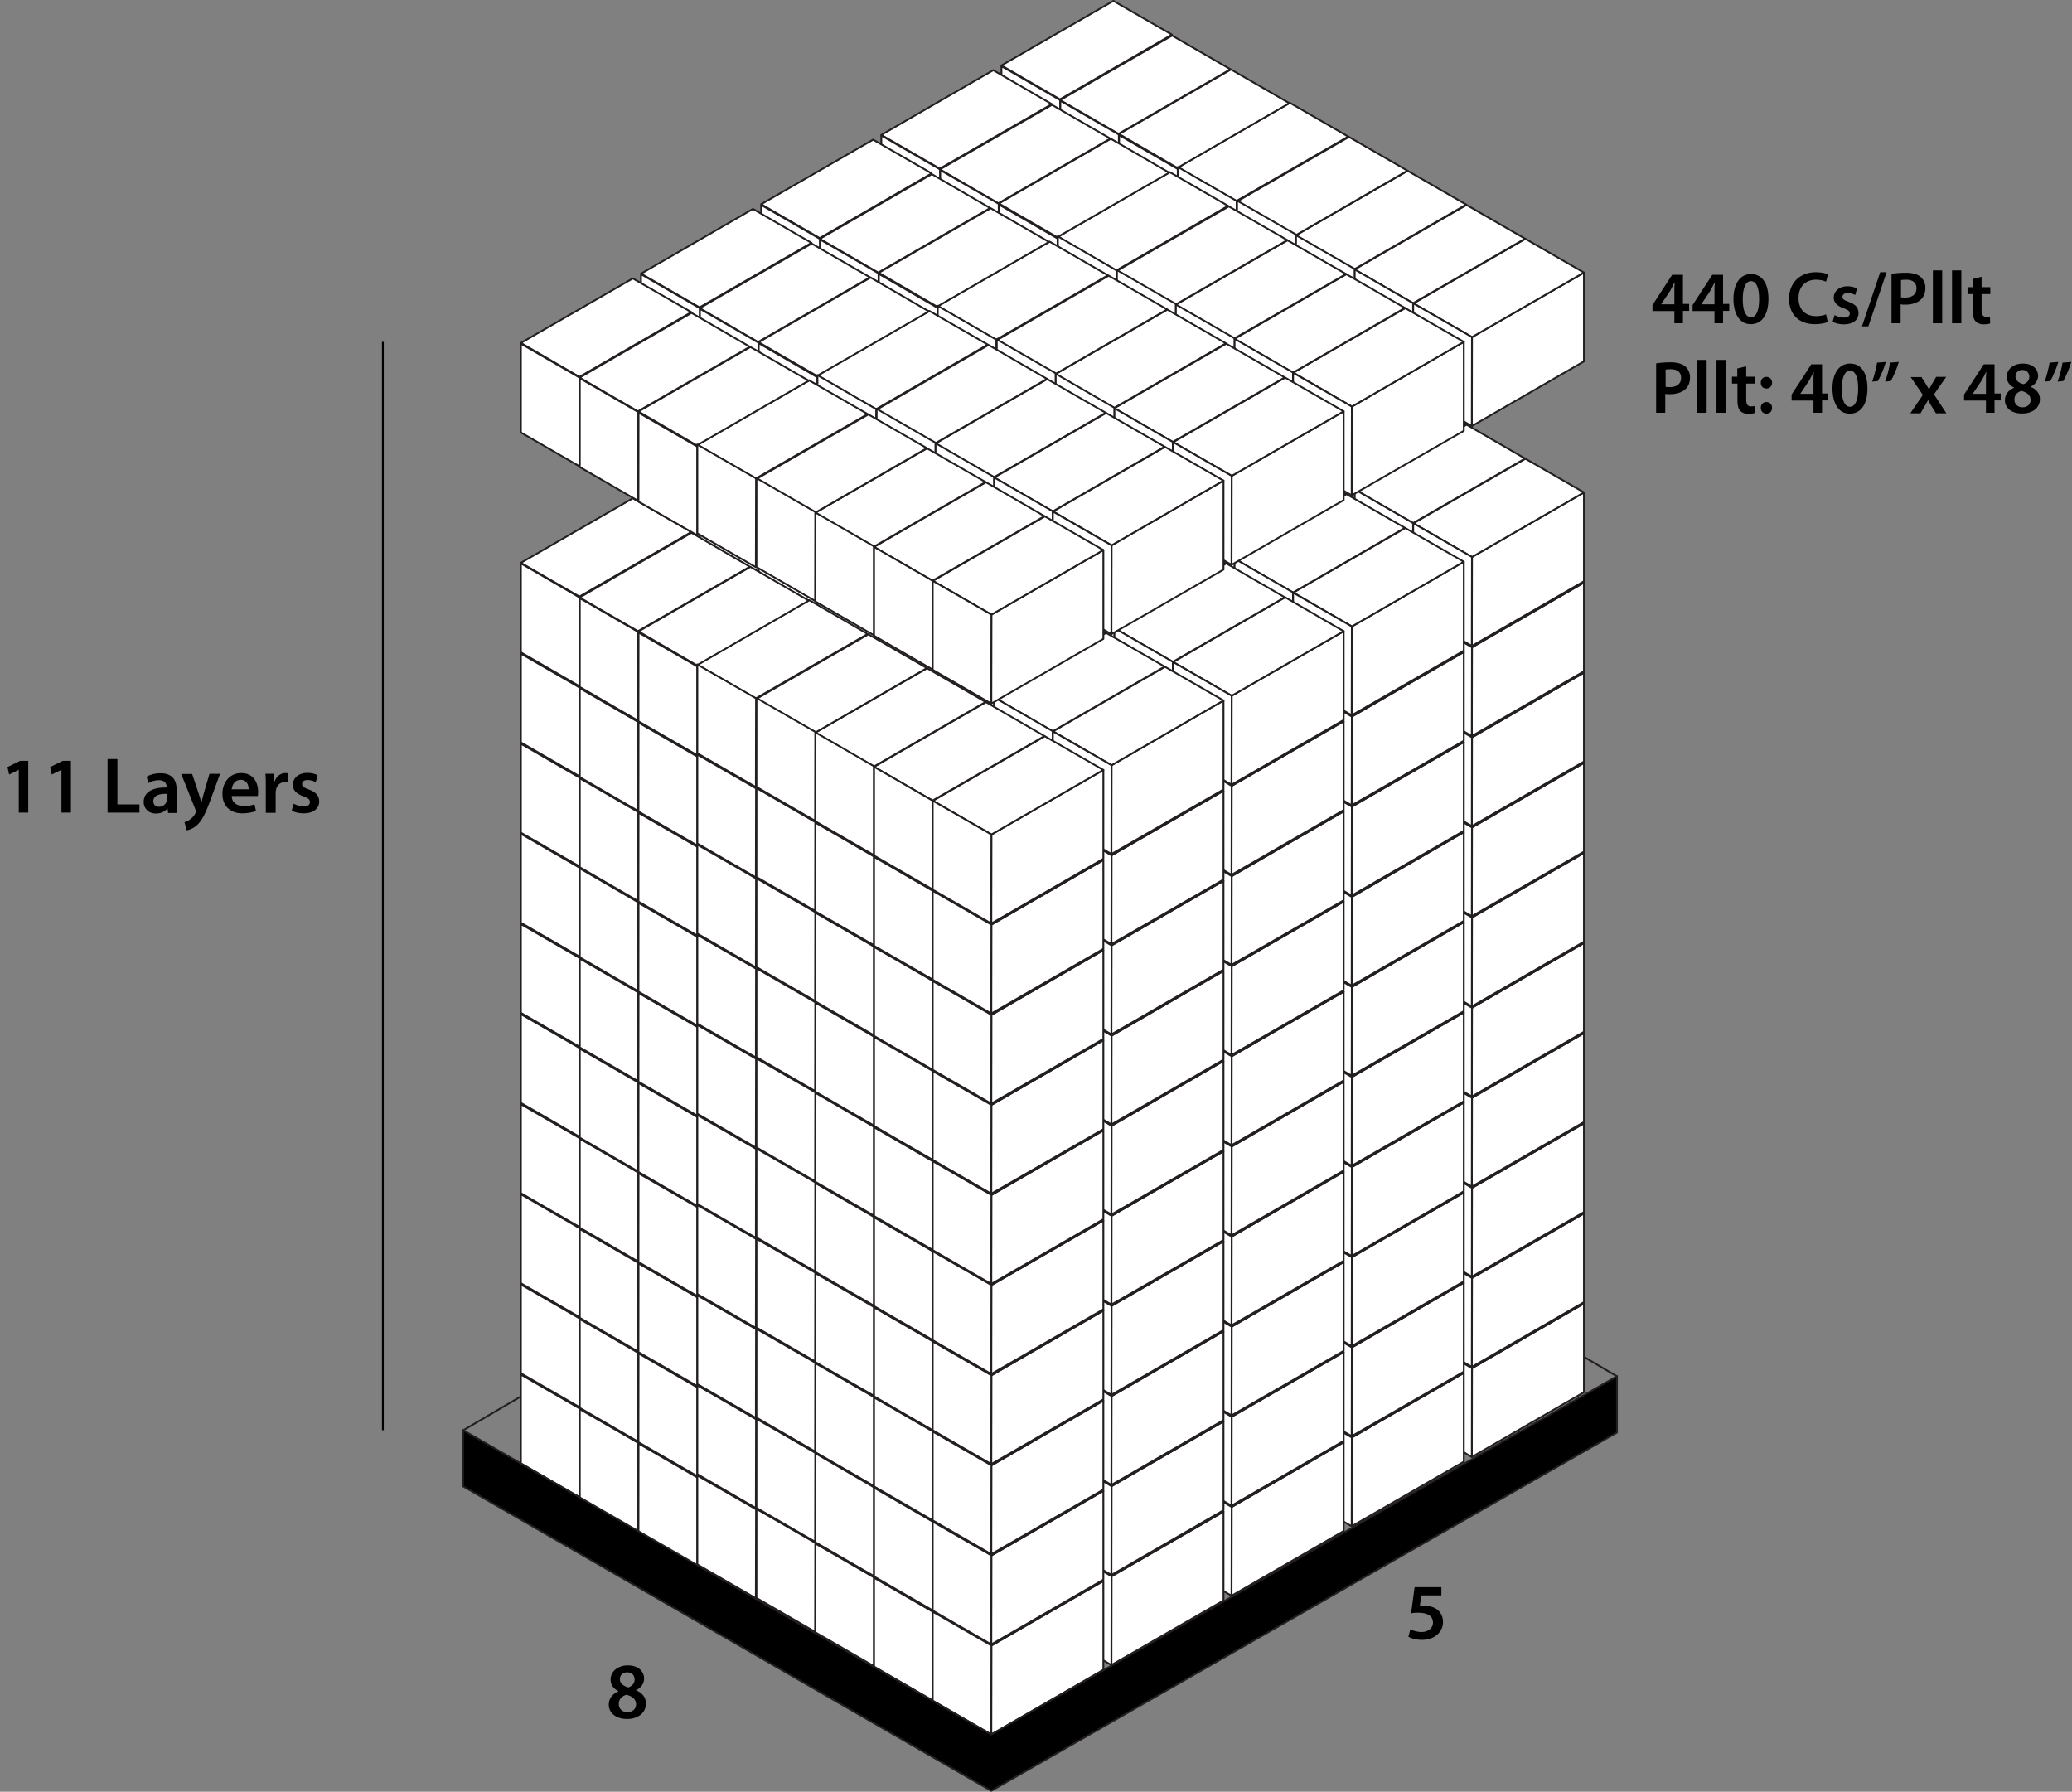 <?xml version="1.0" encoding="utf-8"?>
<!-- Generator: Adobe Illustrator 26.3.1, SVG Export Plug-In . SVG Version: 6.00 Build 0)  -->
<svg version="1.1" id="Layer_2_00000181800388139928866230000012729380857159415177_"
	 xmlns="http://www.w3.org/2000/svg" xmlns:xlink="http://www.w3.org/1999/xlink" x="0px" y="0px" viewBox="0 0 1136.5 982.7"
	 style="enable-background:new 0 0 1136.5 982.7;" xml:space="preserve">
<rect x="0" y="0" width="1136.5" height="982.7" fill="#808080" stroke="none"/>
<style type="text/css">
	.st0{fill:#FFFFFF;stroke:#231F20;stroke-linejoin:round;}
	.st1{stroke:#231F20;stroke-linejoin:round;}
	.st2{fill:none;stroke:#231F20;stroke-linejoin:round;}
	.st3{fill:none;stroke:#000000;stroke-miterlimit:10;}
	.st4{enable-background:new    ;}
</style>
<g>
	<g>
		<polygon class="st0" points="868.8,714.9 868.8,763.6 807.3,799.1 807.3,750.4 807.4,750.4 		"/>
		<polygon class="st0" points="868.8,714.9 807.4,750.4 775.3,731.8 836.7,696.4 		"/>
		<polygon class="st0" points="836.5,696.3 775.1,731.8 743,713.2 804.4,677.8 		"/>
		<polygon class="st0" points="804.2,677.7 742.8,713.1 710.7,694.6 772.1,659.1 		"/>
		<polygon class="st0" points="772,659 710.6,694.5 678.5,676 739.9,640.5 		"/>
		<polygon class="st0" points="739.5,640.3 678.1,675.8 646.1,657.2 707.5,621.8 		"/>
		<polygon class="st0" points="707.2,622 645.8,657.5 613.8,639 675.2,603.5 		"/>
		<polygon class="st0" points="674.9,603.4 613.5,638.8 581.5,620.3 642.9,584.9 		"/>
		<polygon class="st0" points="642.8,584.5 581.4,619.9 549.3,601.4 610.7,565.9 		"/>
		<polygon class="st0" points="775.1,731.8 807.4,750.4 807.3,799.1 775.1,780.5 		"/>
		<polygon class="st0" points="742.9,713.1 775.1,731.7 775.1,780.5 742.9,761.9 		"/>
		<polygon class="st0" points="710.7,694.3 743,712.9 742.9,761.6 710.7,743 		"/>
		<polygon class="st0" points="678.5,675.5 710.8,694.1 710.7,742.8 678.5,724.2 		"/>
		<polygon class="st0" points="646.1,657 678.3,675.6 678.3,724.4 646.1,705.8 		"/>
		<polygon class="st0" points="613.8,639.5 646,658.1 646,706.9 613.8,688.3 		"/>
		<polygon class="st0" points="581.5,620.6 613.7,639.2 613.7,688 581.5,669.4 		"/>
		<polygon class="st0" points="549.3,601.7 581.5,620.3 581.5,669 549.3,650.5 		"/>
	</g>
	<g>
		<polygon class="st0" points="802.9,753 802.9,801.7 741.4,837.1 741.4,788.4 741.5,788.4 		"/>
		<polygon class="st0" points="802.9,753 741.5,788.4 709.4,769.9 770.8,734.4 		"/>
		<polygon class="st0" points="770.6,734.4 709.2,769.8 677.1,751.3 738.5,715.8 		"/>
		<polygon class="st0" points="738.3,715.7 676.9,751.2 644.8,732.6 706.2,697.2 		"/>
		<polygon class="st0" points="706.1,697.1 644.7,732.5 612.6,714 674,678.6 		"/>
		<polygon class="st0" points="673.6,678.4 612.2,713.8 580.2,695.3 641.6,659.8 		"/>
		<polygon class="st0" points="641.3,660.1 579.9,695.5 547.9,677 609.3,641.6 		"/>
		<polygon class="st0" points="609,641.4 547.6,676.9 515.6,658.3 577,622.9 		"/>
		<polygon class="st0" points="576.9,622.5 515.5,657.9 483.4,639.4 544.8,604 		"/>
		<polygon class="st0" points="709.2,769.8 741.5,788.4 741.4,837.1 709.2,818.5 		"/>
		<polygon class="st0" points="677,751.2 709.2,769.8 709.2,818.5 677,799.9 		"/>
		<polygon class="st0" points="644.8,732.3 677.1,750.9 677,799.7 644.8,781.1 		"/>
		<polygon class="st0" points="612.6,713.5 644.9,732.1 644.8,780.8 612.6,762.3 		"/>
		<polygon class="st0" points="580.2,695.1 612.4,713.7 612.4,762.4 580.2,743.8 		"/>
		<polygon class="st0" points="547.9,677.6 580.1,696.2 580.1,744.9 547.9,726.3 		"/>
		<polygon class="st0" points="515.6,658.7 547.8,677.3 547.8,726 515.6,707.4 		"/>
		<polygon class="st0" points="483.4,639.7 515.6,658.3 515.6,707.1 483.4,688.5 		"/>
	</g>
	<g>
		<polygon class="st0" points="737,791 737,839.7 675.5,875.2 675.5,826.5 675.6,826.5 		"/>
		<polygon class="st0" points="737,791 675.6,826.5 643.5,807.9 704.9,772.5 		"/>
		<polygon class="st0" points="704.7,772.4 643.3,807.8 611.2,789.3 672.6,753.9 		"/>
		<polygon class="st0" points="672.4,753.8 611,789.2 578.9,770.7 640.3,735.2 		"/>
		<polygon class="st0" points="640.2,735.2 578.8,770.6 546.7,752.1 608.1,716.6 		"/>
		<polygon class="st0" points="607.7,716.4 546.3,751.8 514.3,733.3 575.7,697.9 		"/>
		<polygon class="st0" points="575.4,698.1 514,733.6 482,715 543.4,679.6 		"/>
		<polygon class="st0" points="543.1,679.5 481.7,714.9 449.7,696.4 511.1,661 		"/>
		<polygon class="st0" points="511,660.5 449.6,696 417.5,677.5 478.9,642 		"/>
		<polygon class="st0" points="643.3,807.8 675.6,826.5 675.5,875.2 643.3,856.6 		"/>
		<polygon class="st0" points="611.1,789.2 643.3,807.8 643.3,856.5 611.1,838 		"/>
		<polygon class="st0" points="578.9,770.4 611.2,789 611.1,837.7 578.9,819.1 		"/>
		<polygon class="st0" points="546.7,751.5 579,770.2 578.9,818.9 546.7,800.3 		"/>
		<polygon class="st0" points="514.3,733.1 546.5,751.7 546.4,800.5 514.3,781.9 		"/>
		<polygon class="st0" points="482,715.6 514.2,734.2 514.2,783 482,764.4 		"/>
		<polygon class="st0" points="449.7,696.7 481.9,715.3 481.9,764 449.7,745.5 		"/>
		<polygon class="st0" points="417.5,677.8 449.7,696.4 449.7,745.1 417.5,726.5 		"/>
	</g>
	<g>
		<polygon class="st0" points="671.1,829.1 671.1,877.8 609.6,913.2 609.6,864.5 609.7,864.5 		"/>
		<polygon class="st0" points="671.1,829.1 609.7,864.5 577.6,846 639,810.5 		"/>
		<polygon class="st0" points="638.8,810.5 577.4,845.9 545.3,827.4 606.7,791.9 		"/>
		<polygon class="st0" points="606.5,791.8 545.1,827.2 513,808.7 574.4,773.3 		"/>
		<polygon class="st0" points="574.3,773.2 512.9,808.6 480.8,790.1 542.2,754.7 		"/>
		<polygon class="st0" points="541.8,754.5 480.4,789.9 448.3,771.4 509.7,735.9 		"/>
		<polygon class="st0" points="509.5,736.2 448.1,771.6 416.1,753.1 477.5,717.7 		"/>
		<polygon class="st0" points="477.2,717.5 415.8,753 383.8,734.5 445.2,699 		"/>
		<polygon class="st0" points="445.1,698.6 383.7,734 351.6,715.5 413,680.1 		"/>
		<polygon class="st0" points="577.4,845.9 609.7,864.5 609.6,913.2 577.4,894.7 		"/>
		<polygon class="st0" points="545.2,827.2 577.4,845.8 577.4,894.6 545.2,876 		"/>
		<polygon class="st0" points="513,808.4 545.2,827 545.2,875.8 513,857.2 		"/>
		<polygon class="st0" points="480.8,789.6 513.1,808.2 513,856.9 480.8,838.3 		"/>
		<polygon class="st0" points="448.3,771.2 480.6,789.8 480.5,838.5 448.3,819.9 		"/>
		<polygon class="st0" points="416.1,753.7 448.3,772.3 448.3,821 416.1,802.4 		"/>
		<polygon class="st0" points="383.8,734.8 416,753.4 416,802.1 383.8,783.5 		"/>
		<polygon class="st0" points="351.6,715.8 383.8,734.4 383.8,783.2 351.6,764.6 		"/>
	</g>
	<g>
		<polygon class="st0" points="605.2,867.1 605.2,915.8 543.7,951.3 543.7,902.6 543.8,902.5 		"/>
		<polygon class="st0" points="605.2,867.1 543.8,902.5 511.7,884 573.1,848.6 		"/>
		<polygon class="st0" points="572.9,848.5 511.5,883.9 479.4,865.4 540.8,830 		"/>
		<polygon class="st0" points="540.6,829.8 479.2,865.3 447.1,846.8 508.5,811.3 		"/>
		<polygon class="st0" points="508.4,811.2 447,846.7 414.9,828.2 476.3,792.7 		"/>
		<polygon class="st0" points="475.9,792.5 414.5,827.9 382.4,809.4 443.8,774 		"/>
		<polygon class="st0" points="443.6,774.2 382.2,809.7 350.2,791.1 411.6,755.7 		"/>
		<polygon class="st0" points="411.3,755.6 349.9,791 317.9,772.5 379.3,737.1 		"/>
		<polygon class="st0" points="379.2,736.6 317.8,772.1 285.7,753.5 347.1,718.1 		"/>
		<polygon class="st0" points="511.5,883.9 543.8,902.5 543.7,951.3 511.5,932.7 		"/>
		<polygon class="st0" points="479.3,865.3 511.5,883.9 511.5,932.6 479.3,914 		"/>
		<polygon class="st0" points="447.1,846.5 479.3,865.1 479.3,913.8 447.1,895.2 		"/>
		<polygon class="st0" points="414.9,827.6 447.2,846.2 447.1,895 414.9,876.4 		"/>
		<polygon class="st0" points="382.4,809.2 414.7,827.8 414.6,876.6 382.4,858 		"/>
		<polygon class="st0" points="350.2,791.7 382.4,810.3 382.4,859.1 350.2,840.5 		"/>
		<polygon class="st0" points="317.9,772.8 350.1,791.4 350,840.2 317.9,821.6 		"/>
		<polygon class="st0" points="285.7,753.9 317.9,772.5 317.9,821.2 285.7,802.6 		"/>
	</g>
</g>
<g>
	<g>
		<polygon class="st0" points="868.8,665.5 868.8,714.2 807.3,749.7 807.3,701 807.4,700.9 		"/>
		<polygon class="st0" points="868.8,665.5 807.4,700.9 775.3,682.4 836.7,647 		"/>
		<polygon class="st0" points="836.5,646.9 775.1,682.3 743,663.8 804.4,628.3 		"/>
		<polygon class="st0" points="804.2,628.2 742.8,663.7 710.7,645.1 772.1,609.7 		"/>
		<polygon class="st0" points="772,609.6 710.6,645.1 678.5,626.5 739.9,591.1 		"/>
		<polygon class="st0" points="739.5,590.9 678.1,626.3 646.1,607.8 707.5,572.4 		"/>
		<polygon class="st0" points="707.2,572.6 645.8,608.1 613.8,589.5 675.2,554.1 		"/>
		<polygon class="st0" points="674.9,554 613.5,589.4 581.5,570.9 642.9,535.4 		"/>
		<polygon class="st0" points="642.8,535 581.4,570.5 549.3,551.9 610.7,516.5 		"/>
		<polygon class="st0" points="775.1,682.3 807.4,700.9 807.3,749.7 775.1,731.1 		"/>
		<polygon class="st0" points="742.9,663.7 775.1,682.3 775.1,731 742.9,712.4 		"/>
		<polygon class="st0" points="710.7,644.8 743,663.5 742.9,712.2 710.7,693.6 		"/>
		<polygon class="st0" points="678.5,626 710.8,644.6 710.7,693.4 678.5,674.8 		"/>
		<polygon class="st0" points="646.1,607.6 678.3,626.2 678.3,674.9 646.1,656.3 		"/>
		<polygon class="st0" points="613.8,590.1 646,608.7 646,657.5 613.8,638.9 		"/>
		<polygon class="st0" points="581.5,571.2 613.7,589.8 613.7,638.5 581.5,619.9 		"/>
		<polygon class="st0" points="549.3,552.3 581.5,570.9 581.5,619.6 549.3,601 		"/>
	</g>
	<g>
		<polygon class="st0" points="802.9,703.5 802.9,752.3 741.4,787.7 741.4,739 741.5,739 		"/>
		<polygon class="st0" points="802.9,703.5 741.5,739 709.4,720.5 770.8,685 		"/>
		<polygon class="st0" points="770.6,684.9 709.2,720.4 677.1,701.8 738.5,666.4 		"/>
		<polygon class="st0" points="738.3,666.3 676.9,701.7 644.8,683.2 706.2,647.8 		"/>
		<polygon class="st0" points="706.1,647.7 644.7,683.1 612.6,664.6 674,629.2 		"/>
		<polygon class="st0" points="673.6,628.9 612.2,664.4 580.2,645.8 641.6,610.4 		"/>
		<polygon class="st0" points="641.3,610.7 579.9,646.1 547.9,627.6 609.3,592.1 		"/>
		<polygon class="st0" points="609,592 547.6,627.5 515.6,608.9 577,573.5 		"/>
		<polygon class="st0" points="576.9,573.1 515.5,608.5 483.4,590 544.8,554.5 		"/>
		<polygon class="st0" points="709.2,720.4 741.5,739 741.4,787.7 709.2,769.1 		"/>
		<polygon class="st0" points="677,701.7 709.2,720.3 709.2,769.1 677,750.5 		"/>
		<polygon class="st0" points="644.8,682.9 677.1,701.5 677,750.2 644.8,731.7 		"/>
		<polygon class="st0" points="612.6,664.1 644.9,682.7 644.8,731.4 612.6,712.8 		"/>
		<polygon class="st0" points="580.2,645.6 612.4,664.2 612.4,713 580.2,694.4 		"/>
		<polygon class="st0" points="547.9,628.2 580.1,646.8 580.1,695.5 547.9,676.9 		"/>
		<polygon class="st0" points="515.6,609.2 547.8,627.8 547.8,676.6 515.6,658 		"/>
		<polygon class="st0" points="483.4,590.3 515.6,608.9 515.6,657.7 483.4,639.1 		"/>
	</g>
	<g>
		<polygon class="st0" points="737,741.6 737,790.3 675.5,825.8 675.5,777 675.6,777 		"/>
		<polygon class="st0" points="737,741.6 675.6,777 643.5,758.5 704.9,723.1 		"/>
		<polygon class="st0" points="704.7,723 643.3,758.4 611.2,739.9 672.6,704.5 		"/>
		<polygon class="st0" points="672.4,704.3 611,739.8 578.9,721.2 640.3,685.8 		"/>
		<polygon class="st0" points="640.2,685.7 578.8,721.2 546.7,702.6 608.1,667.2 		"/>
		<polygon class="st0" points="607.7,667 546.3,702.4 514.3,683.9 575.7,648.5 		"/>
		<polygon class="st0" points="575.4,648.7 514,684.2 482,665.6 543.4,630.2 		"/>
		<polygon class="st0" points="543.1,630.1 481.7,665.5 449.7,647 511.1,611.5 		"/>
		<polygon class="st0" points="511,611.1 449.6,646.6 417.5,628 478.9,592.6 		"/>
		<polygon class="st0" points="643.3,758.4 675.6,777 675.5,825.8 643.3,807.2 		"/>
		<polygon class="st0" points="611.1,739.8 643.3,758.4 643.3,807.1 611.1,788.5 		"/>
		<polygon class="st0" points="578.9,721 611.2,739.5 611.1,788.3 578.9,769.7 		"/>
		<polygon class="st0" points="546.7,702.1 579,720.7 578.9,769.5 546.7,750.9 		"/>
		<polygon class="st0" points="514.3,683.7 546.5,702.3 546.4,751 514.3,732.5 		"/>
		<polygon class="st0" points="482,666.2 514.2,684.8 514.2,733.5 482,715 		"/>
		<polygon class="st0" points="449.7,647.3 481.9,665.9 481.9,714.6 449.7,696 		"/>
		<polygon class="st0" points="417.5,628.4 449.7,647 449.7,695.7 417.5,677.1 		"/>
	</g>
	<g>
		<polygon class="st0" points="671.1,779.6 671.1,828.3 609.6,863.8 609.6,815.1 609.7,815.1 		"/>
		<polygon class="st0" points="671.1,779.6 609.7,815.1 577.6,796.5 639,761.1 		"/>
		<polygon class="st0" points="638.8,761 577.4,796.5 545.3,777.9 606.7,742.5 		"/>
		<polygon class="st0" points="606.5,742.4 545.1,777.8 513,759.3 574.4,723.8 		"/>
		<polygon class="st0" points="574.3,723.8 512.9,759.2 480.8,740.7 542.2,705.2 		"/>
		<polygon class="st0" points="541.8,705 480.4,740.5 448.3,721.9 509.7,686.5 		"/>
		<polygon class="st0" points="509.5,686.8 448.1,722.2 416.1,703.7 477.5,668.2 		"/>
		<polygon class="st0" points="477.2,668.1 415.8,703.5 383.8,685 445.2,649.6 		"/>
		<polygon class="st0" points="445.1,649.2 383.7,684.6 351.6,666.1 413,630.6 		"/>
		<polygon class="st0" points="577.4,796.5 609.7,815.1 609.6,863.8 577.4,845.2 		"/>
		<polygon class="st0" points="545.2,777.8 577.4,796.4 577.4,845.2 545.2,826.6 		"/>
		<polygon class="st0" points="513,759 545.2,777.6 545.2,826.3 513,807.8 		"/>
		<polygon class="st0" points="480.8,740.2 513.1,758.8 513,807.5 480.8,788.9 		"/>
		<polygon class="st0" points="448.3,721.7 480.6,740.3 480.5,789.1 448.3,770.5 		"/>
		<polygon class="st0" points="416.1,704.2 448.3,722.8 448.3,771.6 416.1,753 		"/>
		<polygon class="st0" points="383.8,685.3 416,703.9 416,752.7 383.8,734.1 		"/>
		<polygon class="st0" points="351.6,666.4 383.8,685 383.8,733.8 351.6,715.2 		"/>
	</g>
	<g>
		<polygon class="st0" points="605.2,817.7 605.2,866.4 543.7,901.9 543.7,853.1 543.8,853.1 		"/>
		<polygon class="st0" points="605.2,817.7 543.8,853.1 511.7,834.6 573.1,799.2 		"/>
		<polygon class="st0" points="572.9,799.1 511.5,834.5 479.4,816 540.8,780.5 		"/>
		<polygon class="st0" points="540.6,780.4 479.2,815.9 447.1,797.3 508.5,761.9 		"/>
		<polygon class="st0" points="508.4,761.8 447,797.3 414.9,778.7 476.3,743.3 		"/>
		<polygon class="st0" points="475.9,743.1 414.5,778.5 382.4,760 443.8,724.5 		"/>
		<polygon class="st0" points="443.6,724.8 382.2,760.2 350.2,741.7 411.6,706.3 		"/>
		<polygon class="st0" points="411.3,706.2 349.9,741.6 317.9,723.1 379.3,687.6 		"/>
		<polygon class="st0" points="379.2,687.2 317.8,722.7 285.7,704.1 347.1,668.7 		"/>
		<polygon class="st0" points="511.5,834.5 543.8,853.1 543.7,901.9 511.5,883.3 		"/>
		<polygon class="st0" points="479.3,815.9 511.5,834.5 511.5,883.2 479.3,864.6 		"/>
		<polygon class="st0" points="447.1,797 479.3,815.7 479.3,864.4 447.1,845.8 		"/>
		<polygon class="st0" points="414.9,778.2 447.2,796.8 447.1,845.6 414.9,827 		"/>
		<polygon class="st0" points="382.4,759.8 414.7,778.4 414.6,827.1 382.4,808.5 		"/>
		<polygon class="st0" points="350.2,742.3 382.4,760.9 382.4,809.6 350.2,791 		"/>
		<polygon class="st0" points="317.9,723.4 350.1,742 350,790.7 317.9,772.1 		"/>
		<polygon class="st0" points="285.7,704.5 317.9,723.1 317.9,771.8 285.7,753.2 		"/>
	</g>
</g>
<g>
	<g>
		<polygon class="st0" points="868.8,616.1 868.8,664.8 807.3,700.2 807.3,651.5 807.4,651.5 		"/>
		<polygon class="st0" points="868.8,616.1 807.4,651.5 775.3,633 836.7,597.5 		"/>
		<polygon class="st0" points="836.5,597.5 775.1,632.9 743,614.4 804.4,578.9 		"/>
		<polygon class="st0" points="804.2,578.8 742.8,614.2 710.7,595.7 772.1,560.3 		"/>
		<polygon class="st0" points="772,560.2 710.6,595.6 678.5,577.1 739.9,541.7 		"/>
		<polygon class="st0" points="739.5,541.5 678.1,576.9 646.1,558.4 707.5,522.9 		"/>
		<polygon class="st0" points="707.2,523.2 645.8,558.6 613.8,540.1 675.2,504.7 		"/>
		<polygon class="st0" points="674.9,504.5 613.5,540 581.5,521.5 642.9,486 		"/>
		<polygon class="st0" points="642.8,485.6 581.4,521 549.3,502.5 610.7,467.1 		"/>
		<polygon class="st0" points="775.1,632.9 807.4,651.5 807.3,700.2 775.1,681.7 		"/>
		<polygon class="st0" points="742.9,614.2 775.1,632.9 775.1,681.6 742.9,663 		"/>
		<polygon class="st0" points="710.7,595.4 743,614 742.9,662.8 710.7,644.2 		"/>
		<polygon class="st0" points="678.5,576.6 710.8,595.2 710.7,644 678.5,625.4 		"/>
		<polygon class="st0" points="646.1,558.2 678.3,576.8 678.3,625.5 646.1,606.9 		"/>
		<polygon class="st0" points="613.8,540.7 646,559.3 646,608 613.8,589.4 		"/>
		<polygon class="st0" points="581.5,521.8 613.7,540.4 613.7,589.1 581.5,570.5 		"/>
		<polygon class="st0" points="549.3,502.8 581.5,521.5 581.5,570.2 549.3,551.6 		"/>
	</g>
	<g>
		<polygon class="st0" points="802.9,654.1 802.9,702.8 741.4,738.3 741.4,689.6 741.5,689.5 		"/>
		<polygon class="st0" points="802.9,654.1 741.5,689.5 709.4,671 770.8,635.6 		"/>
		<polygon class="st0" points="770.6,635.5 709.2,671 677.1,652.4 738.5,617 		"/>
		<polygon class="st0" points="738.3,616.9 676.9,652.3 644.8,633.8 706.2,598.3 		"/>
		<polygon class="st0" points="706.1,598.2 644.7,633.7 612.6,615.2 674,579.7 		"/>
		<polygon class="st0" points="673.6,579.5 612.2,615 580.2,596.4 641.6,561 		"/>
		<polygon class="st0" points="641.3,561.2 579.9,596.7 547.9,578.2 609.3,542.7 		"/>
		<polygon class="st0" points="609,542.6 547.6,578 515.6,559.5 577,524.1 		"/>
		<polygon class="st0" points="576.9,523.7 515.5,559.1 483.4,540.6 544.8,505.1 		"/>
		<polygon class="st0" points="709.2,671 741.5,689.5 741.4,738.3 709.2,719.7 		"/>
		<polygon class="st0" points="677,652.3 709.2,670.9 709.2,719.6 677,701 		"/>
		<polygon class="st0" points="644.8,633.5 677.1,652.1 677,700.8 644.8,682.2 		"/>
		<polygon class="st0" points="612.6,614.7 644.9,633.2 644.8,682 612.6,663.4 		"/>
		<polygon class="st0" points="580.2,596.2 612.4,614.8 612.4,663.6 580.2,645 		"/>
		<polygon class="st0" points="547.9,578.7 580.1,597.3 580.1,646.1 547.9,627.5 		"/>
		<polygon class="st0" points="515.6,559.8 547.8,578.4 547.8,627.2 515.6,608.6 		"/>
		<polygon class="st0" points="483.4,540.9 515.6,559.5 515.6,608.2 483.4,589.6 		"/>
	</g>
	<g>
		<polygon class="st0" points="737,692.2 737,740.9 675.5,776.3 675.5,727.6 675.6,727.6 		"/>
		<polygon class="st0" points="737,692.2 675.6,727.6 643.5,709.1 704.9,673.6 		"/>
		<polygon class="st0" points="704.7,673.5 643.3,709 611.2,690.5 672.6,655 		"/>
		<polygon class="st0" points="672.4,654.9 611,690.3 578.9,671.8 640.3,636.4 		"/>
		<polygon class="st0" points="640.2,636.3 578.8,671.7 546.7,653.2 608.1,617.8 		"/>
		<polygon class="st0" points="607.7,617.6 546.3,653 514.3,634.5 575.7,599 		"/>
		<polygon class="st0" points="575.4,599.3 514,634.7 482,616.2 543.4,580.8 		"/>
		<polygon class="st0" points="543.1,580.6 481.7,616.1 449.7,597.5 511.1,562.1 		"/>
		<polygon class="st0" points="511,561.7 449.6,597.1 417.5,578.6 478.9,543.2 		"/>
		<polygon class="st0" points="643.3,709 675.6,727.6 675.5,776.3 643.3,757.8 		"/>
		<polygon class="st0" points="611.1,690.3 643.3,709 643.3,757.7 611.1,739.1 		"/>
		<polygon class="st0" points="578.9,671.5 611.2,690.1 611.1,738.9 578.9,720.3 		"/>
		<polygon class="st0" points="546.7,652.7 579,671.3 578.9,720 546.7,701.5 		"/>
		<polygon class="st0" points="514.3,634.3 546.5,652.9 546.4,701.6 514.3,683 		"/>
		<polygon class="st0" points="482,616.8 514.2,635.4 514.2,684.1 482,665.5 		"/>
		<polygon class="st0" points="449.7,597.9 481.9,616.5 481.9,665.2 449.7,646.6 		"/>
		<polygon class="st0" points="417.5,578.9 449.7,597.5 449.7,646.3 417.5,627.7 		"/>
	</g>
	<g>
		<polygon class="st0" points="671.1,730.2 671.1,778.9 609.6,814.4 609.6,765.7 609.7,765.7 		"/>
		<polygon class="st0" points="671.1,730.2 609.7,765.7 577.6,747.1 639,711.7 		"/>
		<polygon class="st0" points="638.8,711.6 577.4,747 545.3,728.5 606.7,693.1 		"/>
		<polygon class="st0" points="606.5,693 545.1,728.4 513,709.9 574.4,674.4 		"/>
		<polygon class="st0" points="574.3,674.3 512.9,709.8 480.8,691.2 542.2,655.8 		"/>
		<polygon class="st0" points="541.8,655.6 480.4,691 448.3,672.5 509.7,637.1 		"/>
		<polygon class="st0" points="509.5,637.3 448.1,672.8 416.1,654.2 477.5,618.8 		"/>
		<polygon class="st0" points="477.2,618.7 415.8,654.1 383.8,635.6 445.2,600.2 		"/>
		<polygon class="st0" points="445.1,599.7 383.7,635.2 351.6,616.7 413,581.2 		"/>
		<polygon class="st0" points="577.4,747 609.7,765.7 609.6,814.4 577.4,795.8 		"/>
		<polygon class="st0" points="545.2,728.4 577.4,747 577.4,795.7 545.2,777.2 		"/>
		<polygon class="st0" points="513,709.6 545.2,728.2 545.2,776.9 513,758.3 		"/>
		<polygon class="st0" points="480.8,690.7 513.1,709.3 513,758.1 480.8,739.5 		"/>
		<polygon class="st0" points="448.3,672.3 480.6,690.9 480.5,739.7 448.3,721.1 		"/>
		<polygon class="st0" points="416.1,654.8 448.3,673.4 448.3,722.2 416.1,703.6 		"/>
		<polygon class="st0" points="383.8,635.9 416,654.5 416,703.2 383.8,684.7 		"/>
		<polygon class="st0" points="351.6,617 383.8,635.6 383.8,684.3 351.6,665.7 		"/>
	</g>
	<g>
		<polygon class="st0" points="605.2,768.2 605.2,817 543.7,852.4 543.7,803.7 543.8,803.7 		"/>
		<polygon class="st0" points="605.2,768.2 543.8,803.7 511.7,785.2 573.1,749.7 		"/>
		<polygon class="st0" points="572.9,749.7 511.5,785.1 479.4,766.6 540.8,731.1 		"/>
		<polygon class="st0" points="540.6,731 479.2,766.4 447.1,747.9 508.5,712.5 		"/>
		<polygon class="st0" points="508.4,712.4 447,747.8 414.9,729.3 476.3,693.9 		"/>
		<polygon class="st0" points="475.9,693.7 414.5,729.1 382.4,710.6 443.8,675.1 		"/>
		<polygon class="st0" points="443.6,675.4 382.2,710.8 350.2,692.3 411.6,656.8 		"/>
		<polygon class="st0" points="411.3,656.7 349.9,692.2 317.9,673.7 379.3,638.2 		"/>
		<polygon class="st0" points="379.2,637.8 317.8,673.2 285.7,654.7 347.1,619.3 		"/>
		<polygon class="st0" points="511.5,785.1 543.8,803.7 543.7,852.4 511.5,833.8 		"/>
		<polygon class="st0" points="479.3,766.4 511.5,785 511.5,833.8 479.3,815.2 		"/>
		<polygon class="st0" points="447.1,747.6 479.3,766.2 479.3,815 447.1,796.4 		"/>
		<polygon class="st0" points="414.9,728.8 447.2,747.4 447.1,796.1 414.9,777.5 		"/>
		<polygon class="st0" points="382.4,710.4 414.7,729 414.6,777.7 382.4,759.1 		"/>
		<polygon class="st0" points="350.2,692.9 382.4,711.5 382.4,760.2 350.2,741.6 		"/>
		<polygon class="st0" points="317.9,674 350.1,692.6 350,741.3 317.9,722.7 		"/>
		<polygon class="st0" points="285.7,655 317.9,673.6 317.9,722.4 285.7,703.8 		"/>
	</g>
</g>
<g>
	<g>
		<polygon class="st0" points="868.8,566.6 868.8,615.4 807.3,650.8 807.3,602.1 807.4,602.1 		"/>
		<polygon class="st0" points="868.8,566.6 807.4,602.1 775.3,583.5 836.7,548.1 		"/>
		<polygon class="st0" points="836.5,548 775.1,583.5 743,564.9 804.4,529.5 		"/>
		<polygon class="st0" points="804.2,529.4 742.8,564.8 710.7,546.3 772.1,510.9 		"/>
		<polygon class="st0" points="772,510.8 710.6,546.2 678.5,527.7 739.9,492.2 		"/>
		<polygon class="st0" points="739.5,492 678.1,527.5 646.1,509 707.5,473.5 		"/>
		<polygon class="st0" points="707.2,473.8 645.8,509.2 613.8,490.7 675.2,455.2 		"/>
		<polygon class="st0" points="674.9,455.1 613.5,490.6 581.5,472 642.9,436.6 		"/>
		<polygon class="st0" points="642.8,436.2 581.4,471.6 549.3,453.1 610.7,417.6 		"/>
		<polygon class="st0" points="775.1,583.5 807.4,602.1 807.3,650.8 775.1,632.2 		"/>
		<polygon class="st0" points="742.9,564.8 775.1,583.4 775.1,632.2 742.9,613.6 		"/>
		<polygon class="st0" points="710.7,546 743,564.6 742.9,613.3 710.7,594.8 		"/>
		<polygon class="st0" points="678.5,527.2 710.8,545.8 710.7,594.5 678.5,575.9 		"/>
		<polygon class="st0" points="646.1,508.7 678.3,527.3 678.3,576.1 646.1,557.5 		"/>
		<polygon class="st0" points="613.8,491.3 646,509.9 646,558.6 613.8,540 		"/>
		<polygon class="st0" points="581.5,472.3 613.7,490.9 613.7,539.7 581.5,521.1 		"/>
		<polygon class="st0" points="549.3,453.4 581.5,472 581.5,520.8 549.3,502.2 		"/>
	</g>
	<g>
		<polygon class="st0" points="802.9,604.7 802.9,653.4 741.4,688.9 741.4,640.2 741.5,640.1 		"/>
		<polygon class="st0" points="802.9,604.7 741.5,640.1 709.4,621.6 770.8,586.2 		"/>
		<polygon class="st0" points="770.6,586.1 709.2,621.5 677.1,603 738.5,567.5 		"/>
		<polygon class="st0" points="738.3,567.4 676.9,602.9 644.8,584.3 706.2,548.9 		"/>
		<polygon class="st0" points="706.1,548.8 644.7,584.3 612.6,565.7 674,530.3 		"/>
		<polygon class="st0" points="673.6,530.1 612.2,565.5 580.2,547 641.6,511.5 		"/>
		<polygon class="st0" points="641.3,511.8 579.9,547.3 547.9,528.7 609.3,493.3 		"/>
		<polygon class="st0" points="609,493.2 547.6,528.6 515.6,510.1 577,474.6 		"/>
		<polygon class="st0" points="576.9,474.2 515.5,509.7 483.4,491.1 544.8,455.7 		"/>
		<polygon class="st0" points="709.2,621.5 741.5,640.1 741.4,688.9 709.2,670.3 		"/>
		<polygon class="st0" points="677,602.9 709.2,621.5 709.2,670.2 677,651.6 		"/>
		<polygon class="st0" points="644.8,584 677.1,602.7 677,651.4 644.8,632.8 		"/>
		<polygon class="st0" points="612.6,565.2 644.9,583.8 644.8,632.6 612.6,614 		"/>
		<polygon class="st0" points="580.2,546.8 612.4,565.4 612.4,614.1 580.2,595.5 		"/>
		<polygon class="st0" points="547.9,529.3 580.1,547.9 580.1,596.7 547.9,578.1 		"/>
		<polygon class="st0" points="515.6,510.4 547.8,529 547.8,577.7 515.6,559.1 		"/>
		<polygon class="st0" points="483.4,491.5 515.6,510.1 515.6,558.8 483.4,540.2 		"/>
	</g>
	<g>
		<polygon class="st0" points="737,642.7 737,691.5 675.5,726.9 675.5,678.2 675.6,678.2 		"/>
		<polygon class="st0" points="737,642.7 675.6,678.2 643.5,659.6 704.9,624.2 		"/>
		<polygon class="st0" points="704.7,624.1 643.3,659.6 611.2,641 672.6,605.6 		"/>
		<polygon class="st0" points="672.4,605.5 611,640.9 578.9,622.4 640.3,587 		"/>
		<polygon class="st0" points="640.2,586.9 578.8,622.3 546.7,603.8 608.1,568.3 		"/>
		<polygon class="st0" points="607.7,568.1 546.3,603.6 514.3,585 575.7,549.6 		"/>
		<polygon class="st0" points="575.4,549.9 514,585.3 482,566.8 543.4,531.3 		"/>
		<polygon class="st0" points="543.1,531.2 481.7,566.7 449.7,548.1 511.1,512.7 		"/>
		<polygon class="st0" points="511,512.3 449.6,547.7 417.5,529.2 478.9,493.7 		"/>
		<polygon class="st0" points="643.3,659.6 675.6,678.2 675.5,726.9 643.3,708.3 		"/>
		<polygon class="st0" points="611.1,640.9 643.3,659.5 643.3,708.3 611.1,689.7 		"/>
		<polygon class="st0" points="578.9,622.1 611.2,640.7 611.1,689.4 578.9,670.8 		"/>
		<polygon class="st0" points="546.7,603.3 579,621.9 578.9,670.6 546.7,652 		"/>
		<polygon class="st0" points="514.3,584.8 546.5,603.5 546.4,652.2 514.3,633.6 		"/>
		<polygon class="st0" points="482,567.3 514.2,586 514.2,634.7 482,616.1 		"/>
		<polygon class="st0" points="449.7,548.4 481.9,567 481.9,615.8 449.7,597.2 		"/>
		<polygon class="st0" points="417.5,529.5 449.7,548.1 449.7,596.9 417.5,578.3 		"/>
	</g>
	<g>
		<polygon class="st0" points="671.1,680.8 671.1,729.5 609.6,765 609.6,716.2 609.7,716.2 		"/>
		<polygon class="st0" points="671.1,680.8 609.7,716.2 577.6,697.7 639,662.2 		"/>
		<polygon class="st0" points="638.8,662.2 577.4,697.6 545.3,679.1 606.7,643.7 		"/>
		<polygon class="st0" points="606.5,643.5 545.1,679 513,660.4 574.4,625 		"/>
		<polygon class="st0" points="574.3,624.9 512.9,660.4 480.8,641.8 542.2,606.4 		"/>
		<polygon class="st0" points="541.8,606.2 480.4,641.6 448.3,623.1 509.7,587.7 		"/>
		<polygon class="st0" points="509.5,587.9 448.1,623.3 416.1,604.8 477.5,569.4 		"/>
		<polygon class="st0" points="477.2,569.3 415.8,604.7 383.8,586.2 445.2,550.7 		"/>
		<polygon class="st0" points="445.1,550.3 383.7,585.8 351.6,567.2 413,531.8 		"/>
		<polygon class="st0" points="577.4,697.6 609.7,716.2 609.6,765 577.4,746.4 		"/>
		<polygon class="st0" points="545.2,679 577.4,697.6 577.4,746.3 545.2,727.7 		"/>
		<polygon class="st0" points="513,660.1 545.2,678.8 545.2,727.5 513,708.9 		"/>
		<polygon class="st0" points="480.8,641.3 513.1,659.9 513,708.7 480.8,690.1 		"/>
		<polygon class="st0" points="448.3,622.9 480.6,641.5 480.5,690.2 448.3,671.6 		"/>
		<polygon class="st0" points="416.1,605.4 448.3,624 448.3,672.7 416.1,654.2 		"/>
		<polygon class="st0" points="383.8,586.5 416,605.1 416,653.8 383.8,635.2 		"/>
		<polygon class="st0" points="351.6,567.6 383.8,586.2 383.8,634.9 351.6,616.3 		"/>
	</g>
	<g>
		<polygon class="st0" points="605.2,718.8 605.2,767.5 543.7,803 543.7,754.3 543.8,754.3 		"/>
		<polygon class="st0" points="605.2,718.8 543.8,754.3 511.7,735.7 573.1,700.3 		"/>
		<polygon class="st0" points="572.9,700.2 511.5,735.7 479.4,717.1 540.8,681.7 		"/>
		<polygon class="st0" points="540.6,681.6 479.2,717 447.1,698.5 508.5,663 		"/>
		<polygon class="st0" points="508.4,663 447,698.4 414.9,679.9 476.3,644.4 		"/>
		<polygon class="st0" points="475.9,644.2 414.5,679.7 382.4,661.1 443.8,625.7 		"/>
		<polygon class="st0" points="443.6,626 382.2,661.4 350.2,642.9 411.6,607.4 		"/>
		<polygon class="st0" points="411.3,607.3 349.9,642.8 317.9,624.2 379.3,588.8 		"/>
		<polygon class="st0" points="379.2,588.4 317.8,623.8 285.7,605.3 347.1,569.8 		"/>
		<polygon class="st0" points="511.5,735.7 543.8,754.3 543.7,803 511.5,784.4 		"/>
		<polygon class="st0" points="479.3,717 511.5,735.6 511.5,784.4 479.3,765.8 		"/>
		<polygon class="st0" points="447.1,698.2 479.3,716.8 479.3,765.5 447.1,747 		"/>
		<polygon class="st0" points="414.9,679.4 447.2,698 447.1,746.7 414.9,728.1 		"/>
		<polygon class="st0" points="382.4,660.9 414.7,679.5 414.6,728.3 382.4,709.7 		"/>
		<polygon class="st0" points="350.2,643.5 382.4,662 382.4,710.8 350.2,692.2 		"/>
		<polygon class="st0" points="317.9,624.5 350.1,643.1 350,691.9 317.9,673.3 		"/>
		<polygon class="st0" points="285.7,605.6 317.9,624.2 317.9,673 285.7,654.4 		"/>
	</g>
</g>
<g>
	<g>
		<polygon class="st0" points="868.8,517.2 868.8,565.9 807.3,601.4 807.3,552.7 807.4,552.7 		"/>
		<polygon class="st0" points="868.8,517.2 807.4,552.7 775.3,534.1 836.7,498.7 		"/>
		<polygon class="st0" points="836.5,498.6 775.1,534 743,515.5 804.4,480.1 		"/>
		<polygon class="st0" points="804.2,480 742.8,515.4 710.7,496.9 772.1,461.4 		"/>
		<polygon class="st0" points="772,461.4 710.6,496.8 678.5,478.3 739.9,442.8 		"/>
		<polygon class="st0" points="739.5,442.6 678.1,478 646.1,459.5 707.5,424.1 		"/>
		<polygon class="st0" points="707.2,424.3 645.8,459.8 613.8,441.2 675.2,405.8 		"/>
		<polygon class="st0" points="674.9,405.7 613.5,441.1 581.5,422.6 642.9,387.2 		"/>
		<polygon class="st0" points="642.8,386.8 581.4,422.2 549.3,403.7 610.7,368.2 		"/>
		<polygon class="st0" points="775.1,534 807.4,552.7 807.3,601.4 775.1,582.8 		"/>
		<polygon class="st0" points="742.9,515.4 775.1,534 775.1,582.8 742.9,564.2 		"/>
		<polygon class="st0" points="710.7,496.6 743,515.2 742.9,563.9 710.7,545.3 		"/>
		<polygon class="st0" points="678.5,477.8 710.8,496.4 710.7,545.1 678.5,526.5 		"/>
		<polygon class="st0" points="646.1,459.3 678.3,477.9 678.3,526.7 646.1,508.1 		"/>
		<polygon class="st0" points="613.8,441.8 646,460.4 646,509.2 613.8,490.6 		"/>
		<polygon class="st0" points="581.5,422.9 613.7,441.5 613.7,490.3 581.5,471.7 		"/>
		<polygon class="st0" points="549.3,404 581.5,422.6 581.5,471.3 549.3,452.8 		"/>
	</g>
	<g>
		<polygon class="st0" points="802.9,555.3 802.9,604 741.4,639.4 741.4,590.7 741.5,590.7 		"/>
		<polygon class="st0" points="802.9,555.3 741.5,590.7 709.4,572.2 770.8,536.7 		"/>
		<polygon class="st0" points="770.6,536.7 709.2,572.1 677.1,553.6 738.5,518.1 		"/>
		<polygon class="st0" points="738.3,518 676.9,553.5 644.8,534.9 706.2,499.5 		"/>
		<polygon class="st0" points="706.1,499.4 644.7,534.8 612.6,516.3 674,480.9 		"/>
		<polygon class="st0" points="673.6,480.7 612.2,516.1 580.2,497.6 641.6,462.1 		"/>
		<polygon class="st0" points="641.3,462.4 579.9,497.8 547.9,479.3 609.3,443.9 		"/>
		<polygon class="st0" points="609,443.7 547.6,479.2 515.6,460.6 577,425.2 		"/>
		<polygon class="st0" points="576.9,424.8 515.5,460.2 483.4,441.7 544.8,406.3 		"/>
		<polygon class="st0" points="709.2,572.1 741.5,590.7 741.4,639.4 709.2,620.8 		"/>
		<polygon class="st0" points="677,553.5 709.2,572 709.2,620.8 677,602.2 		"/>
		<polygon class="st0" points="644.8,534.6 677.1,553.2 677,602 644.8,583.4 		"/>
		<polygon class="st0" points="612.6,515.8 644.9,534.4 644.8,583.1 612.6,564.5 		"/>
		<polygon class="st0" points="580.2,497.4 612.4,516 612.4,564.7 580.2,546.1 		"/>
		<polygon class="st0" points="547.9,479.9 580.1,498.5 580.1,547.2 547.9,528.6 		"/>
		<polygon class="st0" points="515.6,461 547.8,479.6 547.8,528.3 515.6,509.7 		"/>
		<polygon class="st0" points="483.4,442 515.6,460.6 515.6,509.4 483.4,490.8 		"/>
	</g>
	<g>
		<polygon class="st0" points="737,593.3 737,642 675.5,677.5 675.5,628.8 675.6,628.8 		"/>
		<polygon class="st0" points="737,593.3 675.6,628.8 643.5,610.2 704.9,574.8 		"/>
		<polygon class="st0" points="704.7,574.7 643.3,610.1 611.2,591.6 672.6,556.2 		"/>
		<polygon class="st0" points="672.4,556 611,591.5 578.9,573 640.3,537.5 		"/>
		<polygon class="st0" points="640.2,537.5 578.8,572.9 546.7,554.4 608.1,518.9 		"/>
		<polygon class="st0" points="607.7,518.7 546.3,554.2 514.3,535.6 575.7,500.2 		"/>
		<polygon class="st0" points="575.4,500.4 514,535.9 482,517.3 543.4,481.9 		"/>
		<polygon class="st0" points="543.1,481.8 481.7,517.2 449.7,498.7 511.1,463.3 		"/>
		<polygon class="st0" points="511,462.8 449.6,498.3 417.5,479.8 478.9,444.3 		"/>
		<polygon class="st0" points="643.3,610.1 675.6,628.8 675.5,677.5 643.3,658.9 		"/>
		<polygon class="st0" points="611.1,591.5 643.3,610.1 643.3,658.8 611.1,640.2 		"/>
		<polygon class="st0" points="578.9,572.7 611.2,591.3 611.1,640 578.9,621.4 		"/>
		<polygon class="st0" points="546.7,553.8 579,572.5 578.9,621.2 546.7,602.6 		"/>
		<polygon class="st0" points="514.3,535.4 546.5,554 546.4,602.8 514.3,584.2 		"/>
		<polygon class="st0" points="482,517.9 514.2,536.5 514.2,585.3 482,566.7 		"/>
		<polygon class="st0" points="449.7,499 481.9,517.6 481.9,566.3 449.7,547.8 		"/>
		<polygon class="st0" points="417.5,480.1 449.7,498.7 449.7,547.4 417.5,528.8 		"/>
	</g>
	<g>
		<polygon class="st0" points="671.1,631.4 671.1,680.1 609.6,715.5 609.6,666.8 609.7,666.8 		"/>
		<polygon class="st0" points="671.1,631.4 609.7,666.8 577.6,648.3 639,612.8 		"/>
		<polygon class="st0" points="638.8,612.8 577.4,648.2 545.3,629.7 606.7,594.2 		"/>
		<polygon class="st0" points="606.5,594.1 545.1,629.5 513,611 574.4,575.6 		"/>
		<polygon class="st0" points="574.3,575.5 512.9,610.9 480.8,592.4 542.2,557 		"/>
		<polygon class="st0" points="541.8,556.8 480.4,592.2 448.3,573.7 509.7,538.2 		"/>
		<polygon class="st0" points="509.5,538.5 448.1,573.9 416.1,555.4 477.5,520 		"/>
		<polygon class="st0" points="477.2,519.8 415.8,555.3 383.8,536.8 445.2,501.3 		"/>
		<polygon class="st0" points="445.1,500.9 383.7,536.3 351.6,517.8 413,482.4 		"/>
		<polygon class="st0" points="577.4,648.2 609.7,666.8 609.6,715.5 577.4,697 		"/>
		<polygon class="st0" points="545.2,629.5 577.4,648.2 577.4,696.9 545.2,678.3 		"/>
		<polygon class="st0" points="513,610.7 545.2,629.3 545.2,678.1 513,659.5 		"/>
		<polygon class="st0" points="480.8,591.9 513.1,610.5 513,659.2 480.8,640.7 		"/>
		<polygon class="st0" points="448.3,573.5 480.6,592.1 480.5,640.8 448.3,622.2 		"/>
		<polygon class="st0" points="416.1,556 448.3,574.6 448.3,623.3 416.1,604.7 		"/>
		<polygon class="st0" points="383.8,537 416,555.7 416,604.4 383.8,585.8 		"/>
		<polygon class="st0" points="351.6,518.1 383.8,536.7 383.8,585.5 351.6,566.9 		"/>
	</g>
	<g>
		<polygon class="st0" points="605.2,669.4 605.2,718.1 543.7,753.6 543.7,704.9 543.8,704.8 		"/>
		<polygon class="st0" points="605.2,669.4 543.8,704.8 511.7,686.3 573.1,650.9 		"/>
		<polygon class="st0" points="572.9,650.8 511.5,686.2 479.4,667.7 540.8,632.3 		"/>
		<polygon class="st0" points="540.6,632.2 479.2,667.6 447.1,649.1 508.5,613.6 		"/>
		<polygon class="st0" points="508.4,613.5 447,649 414.9,630.5 476.3,595 		"/>
		<polygon class="st0" points="475.9,594.8 414.5,630.2 382.4,611.7 443.8,576.3 		"/>
		<polygon class="st0" points="443.6,576.5 382.2,612 350.2,593.4 411.6,558 		"/>
		<polygon class="st0" points="411.3,557.9 349.9,593.3 317.9,574.8 379.3,539.4 		"/>
		<polygon class="st0" points="379.2,538.9 317.8,574.4 285.7,555.8 347.1,520.4 		"/>
		<polygon class="st0" points="511.5,686.2 543.8,704.8 543.7,753.6 511.5,735 		"/>
		<polygon class="st0" points="479.3,667.6 511.5,686.2 511.5,734.9 479.3,716.3 		"/>
		<polygon class="st0" points="447.1,648.8 479.3,667.4 479.3,716.1 447.1,697.5 		"/>
		<polygon class="st0" points="414.9,629.9 447.2,648.5 447.1,697.3 414.9,678.7 		"/>
		<polygon class="st0" points="382.4,611.5 414.7,630.1 414.6,678.9 382.4,660.3 		"/>
		<polygon class="st0" points="350.2,594 382.4,612.6 382.4,661.4 350.2,642.8 		"/>
		<polygon class="st0" points="317.9,575.1 350.1,593.7 350,642.5 317.9,623.9 		"/>
		<polygon class="st0" points="285.7,556.2 317.9,574.8 317.9,623.5 285.7,604.9 		"/>
	</g>
</g>
<g>
	<g>
		<polygon class="st0" points="868.8,467.8 868.8,516.5 807.3,552 807.3,503.2 807.4,503.2 		"/>
		<polygon class="st0" points="868.8,467.8 807.4,503.2 775.3,484.7 836.7,449.3 		"/>
		<polygon class="st0" points="836.5,449.2 775.1,484.6 743,466.1 804.4,430.6 		"/>
		<polygon class="st0" points="804.2,430.5 742.8,466 710.7,447.4 772.1,412 		"/>
		<polygon class="st0" points="772,411.9 710.6,447.4 678.5,428.8 739.9,393.4 		"/>
		<polygon class="st0" points="739.5,393.2 678.1,428.6 646.1,410.1 707.5,374.7 		"/>
		<polygon class="st0" points="707.2,374.9 645.8,410.4 613.8,391.8 675.2,356.4 		"/>
		<polygon class="st0" points="674.9,356.3 613.5,391.7 581.5,373.2 642.9,337.7 		"/>
		<polygon class="st0" points="642.8,337.3 581.4,372.8 549.3,354.2 610.7,318.8 		"/>
		<polygon class="st0" points="775.1,484.6 807.4,503.2 807.3,552 775.1,533.4 		"/>
		<polygon class="st0" points="742.9,466 775.1,484.6 775.1,533.3 742.9,514.7 		"/>
		<polygon class="st0" points="710.7,447.1 743,465.8 742.9,514.5 710.7,495.9 		"/>
		<polygon class="st0" points="678.5,428.3 710.8,446.9 710.7,495.7 678.5,477.1 		"/>
		<polygon class="st0" points="646.1,409.9 678.3,428.5 678.3,477.2 646.1,458.6 		"/>
		<polygon class="st0" points="613.8,392.4 646,411 646,459.8 613.8,441.2 		"/>
		<polygon class="st0" points="581.5,373.5 613.7,392.1 613.7,440.8 581.5,422.2 		"/>
		<polygon class="st0" points="549.3,354.6 581.5,373.2 581.5,421.9 549.3,403.3 		"/>
	</g>
	<g>
		<polygon class="st0" points="802.9,505.8 802.9,554.6 741.4,590 741.4,541.3 741.5,541.3 		"/>
		<polygon class="st0" points="802.9,505.8 741.5,541.3 709.4,522.8 770.8,487.3 		"/>
		<polygon class="st0" points="770.6,487.2 709.2,522.7 677.1,504.1 738.5,468.7 		"/>
		<polygon class="st0" points="738.3,468.6 676.9,504 644.8,485.5 706.2,450 		"/>
		<polygon class="st0" points="706.1,450 644.7,485.4 612.6,466.9 674,431.4 		"/>
		<polygon class="st0" points="673.6,431.2 612.2,466.7 580.2,448.1 641.6,412.7 		"/>
		<polygon class="st0" points="641.3,413 579.9,448.4 547.9,429.9 609.3,394.4 		"/>
		<polygon class="st0" points="609,394.3 547.6,429.8 515.6,411.2 577,375.8 		"/>
		<polygon class="st0" points="576.9,375.4 515.5,410.8 483.4,392.3 544.8,356.8 		"/>
		<polygon class="st0" points="709.2,522.7 741.5,541.3 741.4,590 709.2,571.4 		"/>
		<polygon class="st0" points="677,504 709.2,522.6 709.2,571.4 677,552.8 		"/>
		<polygon class="st0" points="644.8,485.2 677.1,503.8 677,552.5 644.8,534 		"/>
		<polygon class="st0" points="612.6,466.4 644.9,485 644.8,533.7 612.6,515.1 		"/>
		<polygon class="st0" points="580.2,447.9 612.4,466.5 612.4,515.3 580.2,496.7 		"/>
		<polygon class="st0" points="547.9,430.5 580.1,449.1 580.1,497.8 547.9,479.2 		"/>
		<polygon class="st0" points="515.6,411.5 547.8,430.1 547.8,478.9 515.6,460.3 		"/>
		<polygon class="st0" points="483.4,392.6 515.6,411.2 515.6,460 483.4,441.4 		"/>
	</g>
	<g>
		<polygon class="st0" points="737,543.9 737,592.6 675.5,628.1 675.5,579.3 675.6,579.3 		"/>
		<polygon class="st0" points="737,543.9 675.6,579.3 643.5,560.8 704.9,525.3 		"/>
		<polygon class="st0" points="704.7,525.3 643.3,560.7 611.2,542.2 672.6,506.8 		"/>
		<polygon class="st0" points="672.4,506.6 611,542.1 578.9,523.5 640.3,488.1 		"/>
		<polygon class="st0" points="640.2,488 578.8,523.5 546.7,504.9 608.1,469.5 		"/>
		<polygon class="st0" points="607.7,469.3 546.3,504.7 514.3,486.2 575.7,450.8 		"/>
		<polygon class="st0" points="575.4,451 514,486.5 482,467.9 543.4,432.5 		"/>
		<polygon class="st0" points="543.1,432.4 481.7,467.8 449.7,449.3 511.1,413.8 		"/>
		<polygon class="st0" points="511,413.4 449.6,448.9 417.5,430.3 478.9,394.9 		"/>
		<polygon class="st0" points="643.3,560.7 675.6,579.3 675.5,628.1 643.3,609.5 		"/>
		<polygon class="st0" points="611.1,542.1 643.3,560.7 643.3,609.4 611.1,590.8 		"/>
		<polygon class="st0" points="578.9,523.2 611.2,541.8 611.1,590.6 578.9,572 		"/>
		<polygon class="st0" points="546.7,504.4 579,523 578.9,571.8 546.7,553.2 		"/>
		<polygon class="st0" points="514.3,486 546.5,504.6 546.4,553.3 514.3,534.8 		"/>
		<polygon class="st0" points="482,468.5 514.2,487.1 514.2,535.8 482,517.3 		"/>
		<polygon class="st0" points="449.7,449.6 481.9,468.2 481.9,516.9 449.7,498.3 		"/>
		<polygon class="st0" points="417.5,430.7 449.7,449.3 449.7,498 417.5,479.4 		"/>
	</g>
	<g>
		<polygon class="st0" points="671.1,581.9 671.1,630.7 609.6,666.1 609.6,617.4 609.7,617.4 		"/>
		<polygon class="st0" points="671.1,581.9 609.7,617.4 577.6,598.8 639,563.4 		"/>
		<polygon class="st0" points="638.8,563.3 577.4,598.8 545.3,580.2 606.7,544.8 		"/>
		<polygon class="st0" points="606.5,544.7 545.1,580.1 513,561.6 574.4,526.2 		"/>
		<polygon class="st0" points="574.3,526.1 512.9,561.5 480.8,543 542.2,507.5 		"/>
		<polygon class="st0" points="541.8,507.3 480.4,542.8 448.3,524.2 509.7,488.8 		"/>
		<polygon class="st0" points="509.5,489.1 448.1,524.5 416.1,506 477.5,470.5 		"/>
		<polygon class="st0" points="477.2,470.4 415.8,505.9 383.8,487.3 445.2,451.9 		"/>
		<polygon class="st0" points="445.1,451.5 383.7,486.9 351.6,468.4 413,432.9 		"/>
		<polygon class="st0" points="577.4,598.8 609.7,617.4 609.6,666.1 577.4,647.5 		"/>
		<polygon class="st0" points="545.2,580.1 577.4,598.7 577.4,647.5 545.2,628.9 		"/>
		<polygon class="st0" points="513,561.3 545.2,579.9 545.2,628.6 513,610 		"/>
		<polygon class="st0" points="480.8,542.5 513.1,561.1 513,609.8 480.8,591.2 		"/>
		<polygon class="st0" points="448.3,524 480.6,542.6 480.5,591.4 448.3,572.8 		"/>
		<polygon class="st0" points="416.1,506.5 448.3,525.2 448.3,573.9 416.1,555.3 		"/>
		<polygon class="st0" points="383.8,487.6 416,506.2 416,555 383.8,536.4 		"/>
		<polygon class="st0" points="351.6,468.7 383.8,487.3 383.8,536 351.6,517.5 		"/>
	</g>
	<g>
		<polygon class="st0" points="605.2,620 605.2,668.7 543.7,704.2 543.7,655.4 543.8,655.4 		"/>
		<polygon class="st0" points="605.2,620 543.8,655.4 511.7,636.9 573.1,601.5 		"/>
		<polygon class="st0" points="572.9,601.4 511.5,636.8 479.4,618.3 540.8,582.8 		"/>
		<polygon class="st0" points="540.6,582.7 479.2,618.2 447.1,599.6 508.5,564.2 		"/>
		<polygon class="st0" points="508.4,564.1 447,599.6 414.9,581 476.3,545.6 		"/>
		<polygon class="st0" points="475.9,545.4 414.5,580.8 382.4,562.3 443.8,526.8 		"/>
		<polygon class="st0" points="443.6,527.1 382.2,562.5 350.2,544 411.6,508.6 		"/>
		<polygon class="st0" points="411.3,508.5 349.9,543.9 317.9,525.4 379.3,489.9 		"/>
		<polygon class="st0" points="379.2,489.5 317.8,525 285.7,506.4 347.1,471 		"/>
		<polygon class="st0" points="511.5,636.8 543.8,655.4 543.7,704.2 511.5,685.6 		"/>
		<polygon class="st0" points="479.3,618.2 511.5,636.8 511.5,685.5 479.3,666.9 		"/>
		<polygon class="st0" points="447.1,599.3 479.3,618 479.3,666.7 447.1,648.1 		"/>
		<polygon class="st0" points="414.9,580.5 447.2,599.1 447.1,647.9 414.9,629.3 		"/>
		<polygon class="st0" points="382.4,562.1 414.7,580.7 414.6,629.4 382.4,610.8 		"/>
		<polygon class="st0" points="350.2,544.6 382.4,563.2 382.4,611.9 350.2,593.3 		"/>
		<polygon class="st0" points="317.9,525.7 350.1,544.3 350,593 317.9,574.4 		"/>
		<polygon class="st0" points="285.7,506.8 317.9,525.4 317.9,574.1 285.7,555.5 		"/>
	</g>
</g>
<g>
	<g>
		<polygon class="st0" points="868.8,418.4 868.8,467.1 807.3,502.5 807.3,453.8 807.4,453.8 		"/>
		<polygon class="st0" points="868.8,418.4 807.4,453.8 775.3,435.3 836.7,399.8 		"/>
		<polygon class="st0" points="836.5,399.8 775.1,435.2 743,416.7 804.4,381.2 		"/>
		<polygon class="st0" points="804.2,381.1 742.8,416.5 710.7,398 772.1,362.6 		"/>
		<polygon class="st0" points="772,362.5 710.6,397.9 678.5,379.4 739.9,344 		"/>
		<polygon class="st0" points="739.5,343.8 678.1,379.2 646.1,360.7 707.5,325.2 		"/>
		<polygon class="st0" points="707.2,325.5 645.8,360.9 613.8,342.4 675.2,307 		"/>
		<polygon class="st0" points="674.9,306.9 613.5,342.3 581.5,323.8 642.9,288.3 		"/>
		<polygon class="st0" points="642.8,287.9 581.4,323.3 549.3,304.8 610.7,269.4 		"/>
		<polygon class="st0" points="775.1,435.2 807.4,453.8 807.3,502.5 775.1,484 		"/>
		<polygon class="st0" points="742.9,416.5 775.1,435.2 775.1,483.9 742.9,465.3 		"/>
		<polygon class="st0" points="710.7,397.7 743,416.3 742.9,465.1 710.7,446.5 		"/>
		<polygon class="st0" points="678.5,378.9 710.8,397.5 710.7,446.2 678.5,427.7 		"/>
		<polygon class="st0" points="646.1,360.5 678.3,379.1 678.3,427.8 646.1,409.2 		"/>
		<polygon class="st0" points="613.8,343 646,361.6 646,410.3 613.8,391.7 		"/>
		<polygon class="st0" points="581.5,324.1 613.7,342.7 613.7,391.4 581.5,372.8 		"/>
		<polygon class="st0" points="549.3,305.1 581.5,323.8 581.5,372.5 549.3,353.9 		"/>
	</g>
	<g>
		<polygon class="st0" points="802.9,456.4 802.9,505.1 741.4,540.6 741.4,491.9 741.5,491.9 		"/>
		<polygon class="st0" points="802.9,456.4 741.5,491.9 709.4,473.3 770.8,437.9 		"/>
		<polygon class="st0" points="770.6,437.8 709.2,473.2 677.1,454.7 738.5,419.3 		"/>
		<polygon class="st0" points="738.3,419.2 676.9,454.6 644.8,436.1 706.2,400.6 		"/>
		<polygon class="st0" points="706.1,400.5 644.7,436 612.6,417.5 674,382 		"/>
		<polygon class="st0" points="673.6,381.8 612.2,417.2 580.2,398.7 641.6,363.3 		"/>
		<polygon class="st0" points="641.3,363.5 579.9,399 547.9,380.5 609.3,345 		"/>
		<polygon class="st0" points="609,344.9 547.6,380.3 515.6,361.8 577,326.4 		"/>
		<polygon class="st0" points="576.9,326 515.5,361.4 483.4,342.9 544.8,307.4 		"/>
		<polygon class="st0" points="709.2,473.2 741.5,491.9 741.4,540.6 709.2,522 		"/>
		<polygon class="st0" points="677,454.6 709.2,473.2 709.2,521.9 677,503.4 		"/>
		<polygon class="st0" points="644.8,435.8 677.1,454.4 677,503.1 644.8,484.5 		"/>
		<polygon class="st0" points="612.6,417 644.9,435.5 644.8,484.3 612.6,465.7 		"/>
		<polygon class="st0" points="580.2,398.5 612.4,417.1 612.4,465.9 580.2,447.3 		"/>
		<polygon class="st0" points="547.9,381 580.1,399.6 580.1,448.4 547.9,429.8 		"/>
		<polygon class="st0" points="515.6,362.1 547.8,380.7 547.8,429.5 515.6,410.9 		"/>
		<polygon class="st0" points="483.4,343.2 515.6,361.8 515.6,410.5 483.4,391.9 		"/>
	</g>
	<g>
		<polygon class="st0" points="737,494.5 737,543.2 675.5,578.6 675.5,529.9 675.6,529.9 		"/>
		<polygon class="st0" points="737,494.5 675.6,529.9 643.5,511.4 704.9,475.9 		"/>
		<polygon class="st0" points="704.7,475.9 643.3,511.3 611.2,492.8 672.6,457.3 		"/>
		<polygon class="st0" points="672.4,457.2 611,492.6 578.9,474.1 640.3,438.7 		"/>
		<polygon class="st0" points="640.2,438.6 578.8,474 546.7,455.5 608.1,420.1 		"/>
		<polygon class="st0" points="607.7,419.9 546.3,455.3 514.3,436.8 575.7,401.3 		"/>
		<polygon class="st0" points="575.4,401.6 514,437 482,418.5 543.4,383.1 		"/>
		<polygon class="st0" points="543.1,382.9 481.7,418.4 449.7,399.9 511.1,364.4 		"/>
		<polygon class="st0" points="511,364 449.6,399.4 417.5,380.9 478.9,345.5 		"/>
		<polygon class="st0" points="643.3,511.3 675.6,529.9 675.5,578.6 643.3,560 		"/>
		<polygon class="st0" points="611.1,492.6 643.3,511.2 643.3,560 611.1,541.4 		"/>
		<polygon class="st0" points="578.9,473.8 611.2,492.4 611.1,541.2 578.9,522.6 		"/>
		<polygon class="st0" points="546.7,455 579,473.6 578.9,522.3 546.7,503.8 		"/>
		<polygon class="st0" points="514.3,436.6 546.5,455.2 546.4,503.9 514.3,485.3 		"/>
		<polygon class="st0" points="482,419.1 514.2,437.7 514.2,486.4 482,467.8 		"/>
		<polygon class="st0" points="449.7,400.1 481.9,418.8 481.9,467.5 449.7,448.9 		"/>
		<polygon class="st0" points="417.5,381.2 449.7,399.8 449.7,448.6 417.5,430 		"/>
	</g>
	<g>
		<polygon class="st0" points="671.1,532.5 671.1,581.2 609.6,616.7 609.6,568 609.7,568 		"/>
		<polygon class="st0" points="671.1,532.5 609.7,568 577.6,549.4 639,514 		"/>
		<polygon class="st0" points="638.8,513.9 577.4,549.3 545.3,530.8 606.7,495.4 		"/>
		<polygon class="st0" points="606.5,495.2 545.1,530.7 513,512.2 574.4,476.7 		"/>
		<polygon class="st0" points="574.3,476.6 512.9,512.1 480.8,493.5 542.2,458.1 		"/>
		<polygon class="st0" points="541.8,457.9 480.4,493.3 448.3,474.8 509.7,439.4 		"/>
		<polygon class="st0" points="509.5,439.6 448.1,475.1 416.1,456.5 477.5,421.1 		"/>
		<polygon class="st0" points="477.2,421 415.8,456.4 383.8,437.9 445.2,402.5 		"/>
		<polygon class="st0" points="445.1,402 383.7,437.5 351.6,419 413,383.5 		"/>
		<polygon class="st0" points="577.4,549.3 609.7,568 609.6,616.7 577.4,598.1 		"/>
		<polygon class="st0" points="545.2,530.7 577.4,549.3 577.4,598 545.2,579.5 		"/>
		<polygon class="st0" points="513,511.9 545.2,530.5 545.2,579.2 513,560.6 		"/>
		<polygon class="st0" points="480.8,493 513.1,511.6 513,560.4 480.8,541.8 		"/>
		<polygon class="st0" points="448.3,474.6 480.6,493.2 480.5,542 448.3,523.4 		"/>
		<polygon class="st0" points="416.1,457.1 448.3,475.7 448.3,524.5 416.1,505.9 		"/>
		<polygon class="st0" points="383.8,438.2 416,456.8 416,505.5 383.8,487 		"/>
		<polygon class="st0" points="351.6,419.3 383.8,437.9 383.8,486.6 351.6,468 		"/>
	</g>
	<g>
		<polygon class="st0" points="605.2,570.5 605.2,619.3 543.7,654.7 543.7,606 543.8,606 		"/>
		<polygon class="st0" points="605.2,570.5 543.8,606 511.7,587.5 573.1,552 		"/>
		<polygon class="st0" points="572.9,552 511.5,587.4 479.4,568.9 540.8,533.4 		"/>
		<polygon class="st0" points="540.6,533.3 479.2,568.7 447.1,550.2 508.5,514.8 		"/>
		<polygon class="st0" points="508.4,514.7 447,550.1 414.9,531.6 476.3,496.2 		"/>
		<polygon class="st0" points="475.9,496 414.5,531.4 382.4,512.9 443.8,477.4 		"/>
		<polygon class="st0" points="443.6,477.7 382.2,513.1 350.2,494.6 411.6,459.1 		"/>
		<polygon class="st0" points="411.3,459 349.9,494.5 317.9,475.9 379.3,440.5 		"/>
		<polygon class="st0" points="379.2,440.1 317.8,475.5 285.7,457 347.1,421.6 		"/>
		<polygon class="st0" points="511.5,587.4 543.8,606 543.7,654.7 511.5,636.1 		"/>
		<polygon class="st0" points="479.3,568.7 511.5,587.3 511.5,636.1 479.3,617.5 		"/>
		<polygon class="st0" points="447.1,549.9 479.3,568.5 479.3,617.3 447.1,598.7 		"/>
		<polygon class="st0" points="414.9,531.1 447.2,549.7 447.1,598.4 414.9,579.8 		"/>
		<polygon class="st0" points="382.4,512.7 414.7,531.3 414.6,580 382.4,561.4 		"/>
		<polygon class="st0" points="350.2,495.2 382.4,513.8 382.4,562.5 350.2,543.9 		"/>
		<polygon class="st0" points="317.9,476.2 350.1,494.9 350,543.6 317.9,525 		"/>
		<polygon class="st0" points="285.7,457.3 317.9,475.9 317.9,524.7 285.7,506.1 		"/>
	</g>
</g>
<g>
	<g>
		<polygon class="st0" points="868.8,368.9 868.8,417.7 807.3,453.1 807.3,404.4 807.4,404.4 		"/>
		<polygon class="st0" points="868.8,368.9 807.4,404.4 775.3,385.9 836.7,350.4 		"/>
		<polygon class="st0" points="836.5,350.3 775.1,385.8 743,367.2 804.4,331.8 		"/>
		<polygon class="st0" points="804.2,331.7 742.8,367.1 710.7,348.6 772.1,313.1 		"/>
		<polygon class="st0" points="772,313.1 710.6,348.5 678.5,330 739.9,294.5 		"/>
		<polygon class="st0" points="739.5,294.3 678.1,329.8 646.1,311.2 707.5,275.8 		"/>
		<polygon class="st0" points="707.2,276.1 645.8,311.5 613.8,293 675.2,257.5 		"/>
		<polygon class="st0" points="674.9,257.4 613.5,292.9 581.5,274.3 642.9,238.9 		"/>
		<polygon class="st0" points="642.8,238.5 581.4,273.9 549.3,255.4 610.7,219.9 		"/>
		<polygon class="st0" points="775.1,385.8 807.4,404.4 807.3,453.1 775.1,434.5 		"/>
		<polygon class="st0" points="742.9,367.1 775.1,385.7 775.1,434.5 742.9,415.9 		"/>
		<polygon class="st0" points="710.7,348.3 743,366.9 742.9,415.6 710.7,397.1 		"/>
		<polygon class="st0" points="678.5,329.5 710.8,348.1 710.7,396.8 678.5,378.2 		"/>
		<polygon class="st0" points="646.1,311 678.3,329.6 678.3,378.4 646.1,359.8 		"/>
		<polygon class="st0" points="613.8,293.6 646,312.2 646,360.9 613.8,342.3 		"/>
		<polygon class="st0" points="581.5,274.6 613.7,293.2 613.7,342 581.5,323.4 		"/>
		<polygon class="st0" points="549.3,255.7 581.5,274.3 581.5,323.1 549.3,304.5 		"/>
	</g>
	<g>
		<polygon class="st0" points="802.9,407 802.9,455.7 741.4,491.2 741.4,442.5 741.5,442.4 		"/>
		<polygon class="st0" points="802.9,407 741.5,442.4 709.4,423.9 770.8,388.5 		"/>
		<polygon class="st0" points="770.6,388.4 709.2,423.8 677.1,405.3 738.5,369.9 		"/>
		<polygon class="st0" points="738.3,369.7 676.9,405.2 644.8,386.6 706.2,351.2 		"/>
		<polygon class="st0" points="706.1,351.1 644.7,386.6 612.6,368 674,332.6 		"/>
		<polygon class="st0" points="673.6,332.4 612.2,367.8 580.2,349.3 641.6,313.9 		"/>
		<polygon class="st0" points="641.3,314.1 579.9,349.6 547.9,331 609.3,295.6 		"/>
		<polygon class="st0" points="609,295.5 547.6,330.9 515.6,312.4 577,276.9 		"/>
		<polygon class="st0" points="576.9,276.5 515.5,312 483.4,293.4 544.8,258 		"/>
		<polygon class="st0" points="709.2,423.8 741.5,442.4 741.4,491.2 709.2,472.6 		"/>
		<polygon class="st0" points="677,405.2 709.2,423.8 709.2,472.5 677,453.9 		"/>
		<polygon class="st0" points="644.8,386.4 677.1,405 677,453.7 644.8,435.1 		"/>
		<polygon class="st0" points="612.6,367.5 644.9,386.1 644.8,434.9 612.6,416.3 		"/>
		<polygon class="st0" points="580.2,349.1 612.4,367.7 612.4,416.4 580.2,397.9 		"/>
		<polygon class="st0" points="547.9,331.6 580.1,350.2 580.1,399 547.9,380.4 		"/>
		<polygon class="st0" points="515.6,312.7 547.8,331.3 547.8,380 515.6,361.4 		"/>
		<polygon class="st0" points="483.4,293.8 515.6,312.4 515.6,361.1 483.4,342.5 		"/>
	</g>
	<g>
		<polygon class="st0" points="737,445 737,493.8 675.5,529.2 675.5,480.5 675.6,480.5 		"/>
		<polygon class="st0" points="737,445 675.6,480.5 643.5,461.9 704.9,426.5 		"/>
		<polygon class="st0" points="704.7,426.4 643.3,461.9 611.2,443.3 672.6,407.9 		"/>
		<polygon class="st0" points="672.4,407.8 611,443.2 578.9,424.7 640.3,389.2 		"/>
		<polygon class="st0" points="640.2,389.2 578.8,424.6 546.7,406.1 608.1,370.6 		"/>
		<polygon class="st0" points="607.7,370.4 546.3,405.9 514.3,387.3 575.7,351.9 		"/>
		<polygon class="st0" points="575.4,352.2 514,387.6 482,369.1 543.4,333.6 		"/>
		<polygon class="st0" points="543.1,333.5 481.7,369 449.7,350.4 511.1,315 		"/>
		<polygon class="st0" points="511,314.6 449.6,350 417.5,331.5 478.9,296 		"/>
		<polygon class="st0" points="643.3,461.9 675.6,480.5 675.5,529.2 643.3,510.6 		"/>
		<polygon class="st0" points="611.1,443.2 643.3,461.8 643.3,510.6 611.1,492 		"/>
		<polygon class="st0" points="578.9,424.4 611.2,443 611.1,491.7 578.9,473.1 		"/>
		<polygon class="st0" points="546.7,405.6 579,424.2 578.9,472.9 546.7,454.3 		"/>
		<polygon class="st0" points="514.3,387.1 546.5,405.8 546.4,454.5 514.3,435.9 		"/>
		<polygon class="st0" points="482,369.6 514.2,388.3 514.2,437 482,418.4 		"/>
		<polygon class="st0" points="449.7,350.7 481.9,369.3 481.9,418.1 449.7,399.5 		"/>
		<polygon class="st0" points="417.5,331.8 449.7,350.4 449.7,399.2 417.5,380.6 		"/>
	</g>
	<g>
		<polygon class="st0" points="671.1,483.1 671.1,531.8 609.6,567.3 609.6,518.5 609.7,518.5 		"/>
		<polygon class="st0" points="671.1,483.1 609.7,518.5 577.6,500 639,464.5 		"/>
		<polygon class="st0" points="638.8,464.5 577.4,499.9 545.3,481.4 606.7,446 		"/>
		<polygon class="st0" points="606.5,445.8 545.1,481.3 513,462.7 574.4,427.3 		"/>
		<polygon class="st0" points="574.3,427.2 512.9,462.7 480.8,444.1 542.2,408.7 		"/>
		<polygon class="st0" points="541.8,408.5 480.4,443.9 448.3,425.4 509.7,390 		"/>
		<polygon class="st0" points="509.5,390.2 448.1,425.6 416.1,407.1 477.5,371.7 		"/>
		<polygon class="st0" points="477.2,371.6 415.8,407 383.8,388.5 445.2,353 		"/>
		<polygon class="st0" points="445.1,352.6 383.7,388.1 351.6,369.5 413,334.1 		"/>
		<polygon class="st0" points="577.4,499.9 609.7,518.5 609.6,567.3 577.4,548.7 		"/>
		<polygon class="st0" points="545.2,481.3 577.4,499.9 577.4,548.6 545.2,530 		"/>
		<polygon class="st0" points="513,462.4 545.2,481 545.2,529.8 513,511.2 		"/>
		<polygon class="st0" points="480.8,443.6 513.1,462.2 513,511 480.8,492.4 		"/>
		<polygon class="st0" points="448.3,425.2 480.6,443.8 480.5,492.5 448.3,473.9 		"/>
		<polygon class="st0" points="416.1,407.7 448.3,426.3 448.3,475 416.1,456.5 		"/>
		<polygon class="st0" points="383.8,388.8 416,407.4 416,456.1 383.8,437.5 		"/>
		<polygon class="st0" points="351.6,369.9 383.8,388.5 383.8,437.2 351.6,418.6 		"/>
	</g>
	<g>
		<polygon class="st0" points="605.2,521.1 605.2,569.8 543.7,605.3 543.7,556.6 543.8,556.6 		"/>
		<polygon class="st0" points="605.2,521.1 543.8,556.6 511.7,538 573.1,502.6 		"/>
		<polygon class="st0" points="572.9,502.5 511.5,538 479.4,519.4 540.8,484 		"/>
		<polygon class="st0" points="540.6,483.9 479.2,519.3 447.1,500.8 508.5,465.3 		"/>
		<polygon class="st0" points="508.4,465.3 447,500.7 414.9,482.2 476.3,446.7 		"/>
		<polygon class="st0" points="475.9,446.5 414.5,482 382.4,463.4 443.8,428 		"/>
		<polygon class="st0" points="443.6,428.3 382.2,463.7 350.2,445.2 411.6,409.7 		"/>
		<polygon class="st0" points="411.3,409.6 349.9,445 317.9,426.5 379.3,391.1 		"/>
		<polygon class="st0" points="379.2,390.7 317.8,426.1 285.7,407.6 347.1,372.1 		"/>
		<polygon class="st0" points="511.5,538 543.8,556.6 543.7,605.3 511.5,586.7 		"/>
		<polygon class="st0" points="479.3,519.3 511.5,537.9 511.5,586.7 479.3,568.1 		"/>
		<polygon class="st0" points="447.1,500.5 479.3,519.1 479.3,567.8 447.1,549.2 		"/>
		<polygon class="st0" points="414.9,481.7 447.2,500.3 447.1,549 414.9,530.4 		"/>
		<polygon class="st0" points="382.4,463.2 414.7,481.8 414.6,530.6 382.4,512 		"/>
		<polygon class="st0" points="350.2,445.8 382.4,464.4 382.4,513.1 350.2,494.5 		"/>
		<polygon class="st0" points="317.9,426.8 350.1,445.4 350,494.2 317.9,475.6 		"/>
		<polygon class="st0" points="285.7,407.9 317.9,426.5 317.9,475.2 285.7,456.7 		"/>
	</g>
</g>
<g>
	<g>
		<polygon class="st0" points="868.8,319.5 868.8,368.2 807.3,403.7 807.3,355 807.4,355 		"/>
		<polygon class="st0" points="868.8,319.5 807.4,355 775.3,336.4 836.7,301 		"/>
		<polygon class="st0" points="836.5,300.9 775.1,336.4 743,317.8 804.4,282.4 		"/>
		<polygon class="st0" points="804.2,282.3 742.8,317.7 710.7,299.2 772.1,263.7 		"/>
		<polygon class="st0" points="772,263.6 710.6,299.1 678.5,280.6 739.9,245.1 		"/>
		<polygon class="st0" points="739.5,244.9 678.1,280.4 646.1,261.8 707.5,226.4 		"/>
		<polygon class="st0" points="707.2,226.6 645.8,262.1 613.8,243.6 675.2,208.1 		"/>
		<polygon class="st0" points="674.9,208 613.5,243.4 581.5,224.9 642.9,189.5 		"/>
		<polygon class="st0" points="642.8,189.1 581.4,224.5 549.3,206 610.7,170.5 		"/>
		<polygon class="st0" points="775.1,336.4 807.4,355 807.3,403.7 775.1,385.1 		"/>
		<polygon class="st0" points="742.9,317.7 775.1,336.3 775.1,385 742.9,366.5 		"/>
		<polygon class="st0" points="710.7,298.9 743,317.5 742.9,366.2 710.7,347.6 		"/>
		<polygon class="st0" points="678.5,280 710.8,298.7 710.7,347.4 678.5,328.8 		"/>
		<polygon class="st0" points="646.1,261.6 678.3,280.2 678.3,329 646.1,310.4 		"/>
		<polygon class="st0" points="613.8,244.1 646,262.7 646,311.5 613.8,292.9 		"/>
		<polygon class="st0" points="581.5,225.2 613.7,243.8 613.7,292.6 581.5,274 		"/>
		<polygon class="st0" points="549.3,206.3 581.5,224.9 581.5,273.6 549.3,255.1 		"/>
	</g>
	<g>
		<polygon class="st0" points="802.9,357.6 802.9,406.3 741.4,441.7 741.4,393 741.5,393 		"/>
		<polygon class="st0" points="802.9,357.6 741.5,393 709.4,374.5 770.8,339 		"/>
		<polygon class="st0" points="770.6,339 709.2,374.4 677.1,355.9 738.5,320.4 		"/>
		<polygon class="st0" points="738.3,320.3 676.9,355.8 644.8,337.2 706.2,301.8 		"/>
		<polygon class="st0" points="706.1,301.7 644.7,337.1 612.6,318.6 674,283.2 		"/>
		<polygon class="st0" points="673.6,283 612.2,318.4 580.2,299.9 641.6,264.4 		"/>
		<polygon class="st0" points="641.3,264.7 579.9,300.1 547.9,281.6 609.3,246.2 		"/>
		<polygon class="st0" points="609,246 547.6,281.5 515.6,263 577,227.5 		"/>
		<polygon class="st0" points="576.9,227.1 515.5,262.5 483.4,244 544.8,208.6 		"/>
		<polygon class="st0" points="709.2,374.4 741.5,393 741.4,441.7 709.2,423.1 		"/>
		<polygon class="st0" points="677,355.8 709.2,374.4 709.2,423.1 677,404.5 		"/>
		<polygon class="st0" points="644.8,336.9 677.1,355.5 677,404.3 644.8,385.7 		"/>
		<polygon class="st0" points="612.6,318.1 644.9,336.7 644.8,385.4 612.6,366.9 		"/>
		<polygon class="st0" points="580.2,299.7 612.4,318.3 612.4,367 580.2,348.4 		"/>
		<polygon class="st0" points="547.9,282.2 580.1,300.8 580.1,349.5 547.9,330.9 		"/>
		<polygon class="st0" points="515.6,263.3 547.8,281.9 547.8,330.6 515.6,312 		"/>
		<polygon class="st0" points="483.4,244.3 515.6,262.9 515.6,311.7 483.4,293.1 		"/>
	</g>
	<g>
		<polygon class="st0" points="737,395.6 737,444.3 675.5,479.8 675.5,431.1 675.6,431 		"/>
		<polygon class="st0" points="737,395.6 675.6,431 643.5,412.5 704.9,377.1 		"/>
		<polygon class="st0" points="704.7,377 643.3,412.4 611.2,393.9 672.6,358.5 		"/>
		<polygon class="st0" points="672.4,358.4 611,393.8 578.9,375.3 640.3,339.8 		"/>
		<polygon class="st0" points="640.2,339.8 578.8,375.2 546.7,356.7 608.1,321.2 		"/>
		<polygon class="st0" points="607.7,321 546.3,356.4 514.3,337.9 575.7,302.5 		"/>
		<polygon class="st0" points="575.4,302.7 514,338.2 482,319.6 543.4,284.2 		"/>
		<polygon class="st0" points="543.1,284.1 481.7,319.5 449.7,301 511.1,265.6 		"/>
		<polygon class="st0" points="511,265.1 449.6,300.6 417.5,282 478.9,246.6 		"/>
		<polygon class="st0" points="643.3,412.4 675.6,431 675.5,479.8 643.3,461.2 		"/>
		<polygon class="st0" points="611.1,393.8 643.3,412.4 643.3,461.1 611.1,442.5 		"/>
		<polygon class="st0" points="578.9,375 611.2,393.6 611.1,442.3 578.9,423.7 		"/>
		<polygon class="st0" points="546.7,356.1 579,374.8 578.9,423.5 546.7,404.9 		"/>
		<polygon class="st0" points="514.3,337.7 546.5,356.3 546.4,405.1 514.3,386.5 		"/>
		<polygon class="st0" points="482,320.2 514.2,338.8 514.2,387.6 482,369 		"/>
		<polygon class="st0" points="449.7,301.3 481.9,319.9 481.9,368.6 449.7,350.1 		"/>
		<polygon class="st0" points="417.5,282.4 449.7,301 449.7,349.7 417.5,331.1 		"/>
	</g>
	<g>
		<polygon class="st0" points="671.1,433.7 671.1,482.4 609.6,517.8 609.6,469.1 609.7,469.1 		"/>
		<polygon class="st0" points="671.1,433.7 609.7,469.1 577.6,450.6 639,415.1 		"/>
		<polygon class="st0" points="638.8,415 577.4,450.5 545.3,432 606.7,396.5 		"/>
		<polygon class="st0" points="606.5,396.4 545.1,431.8 513,413.3 574.4,377.9 		"/>
		<polygon class="st0" points="574.3,377.8 512.9,413.2 480.8,394.7 542.2,359.3 		"/>
		<polygon class="st0" points="541.8,359 480.4,394.5 448.3,376 509.7,340.5 		"/>
		<polygon class="st0" points="509.5,340.8 448.1,376.2 416.1,357.7 477.5,322.3 		"/>
		<polygon class="st0" points="477.2,322.1 415.8,357.6 383.8,339 445.2,303.6 		"/>
		<polygon class="st0" points="445.1,303.2 383.7,338.6 351.6,320.1 413,284.7 		"/>
		<polygon class="st0" points="577.4,450.5 609.7,469.1 609.6,517.8 577.4,499.2 		"/>
		<polygon class="st0" points="545.2,431.8 577.4,450.5 577.4,499.2 545.2,480.6 		"/>
		<polygon class="st0" points="513,413 545.2,431.6 545.2,480.4 513,461.8 		"/>
		<polygon class="st0" points="480.8,394.2 513.1,412.8 513,461.5 480.8,443 		"/>
		<polygon class="st0" points="448.3,375.8 480.6,394.4 480.5,443.1 448.3,424.5 		"/>
		<polygon class="st0" points="416.1,358.3 448.3,376.9 448.3,425.6 416.1,407 		"/>
		<polygon class="st0" points="383.8,339.4 416,358 416,406.7 383.8,388.1 		"/>
		<polygon class="st0" points="351.6,320.4 383.8,339 383.8,387.8 351.6,369.2 		"/>
	</g>
	<g>
		<polygon class="st0" points="605.2,471.7 605.2,520.4 543.7,555.9 543.7,507.2 543.8,507.1 		"/>
		<polygon class="st0" points="605.2,471.7 543.8,507.1 511.7,488.6 573.1,453.2 		"/>
		<polygon class="st0" points="572.9,453.1 511.5,488.5 479.4,470 540.8,434.6 		"/>
		<polygon class="st0" points="540.6,434.5 479.2,469.9 447.1,451.4 508.5,415.9 		"/>
		<polygon class="st0" points="508.4,415.8 447,451.3 414.9,432.8 476.3,397.3 		"/>
		<polygon class="st0" points="475.9,397.1 414.5,432.5 382.4,414 443.8,378.6 		"/>
		<polygon class="st0" points="443.6,378.8 382.2,414.3 350.2,395.7 411.6,360.3 		"/>
		<polygon class="st0" points="411.3,360.2 349.9,395.6 317.9,377.1 379.3,341.6 		"/>
		<polygon class="st0" points="379.2,341.2 317.8,376.7 285.7,358.1 347.1,322.7 		"/>
		<polygon class="st0" points="511.5,488.5 543.8,507.1 543.7,555.9 511.5,537.3 		"/>
		<polygon class="st0" points="479.3,469.9 511.5,488.5 511.5,537.2 479.3,518.7 		"/>
		<polygon class="st0" points="447.1,451.1 479.3,469.7 479.3,518.4 447.1,499.8 		"/>
		<polygon class="st0" points="414.9,432.2 447.2,450.9 447.1,499.6 414.9,481 		"/>
		<polygon class="st0" points="382.4,413.8 414.7,432.4 414.6,481.2 382.4,462.6 		"/>
		<polygon class="st0" points="350.2,396.3 382.4,414.9 382.4,463.7 350.2,445.1 		"/>
		<polygon class="st0" points="317.9,377.4 350.1,396 350,444.8 317.9,426.2 		"/>
		<polygon class="st0" points="285.7,358.5 317.9,377.1 317.9,425.8 285.7,407.2 		"/>
	</g>
</g>
<g>
	<g>
		<polygon class="st0" points="868.8,270.1 868.8,318.8 807.3,354.3 807.3,305.5 807.4,305.5 		"/>
		<polygon class="st0" points="868.8,270.1 807.4,305.5 775.3,287 836.7,251.6 		"/>
		<polygon class="st0" points="836.5,251.5 775.1,286.9 743,268.4 804.4,232.9 		"/>
		<polygon class="st0" points="804.2,232.8 742.8,268.3 710.7,249.7 772.1,214.3 		"/>
		<polygon class="st0" points="772,214.2 710.6,249.7 678.5,231.1 739.9,195.7 		"/>
		<polygon class="st0" points="739.5,195.5 678.1,230.9 646.1,212.4 707.5,177 		"/>
		<polygon class="st0" points="707.2,177.2 645.8,212.7 613.8,194.1 675.2,158.7 		"/>
		<polygon class="st0" points="674.9,158.6 613.5,194 581.5,175.5 642.9,140 		"/>
		<polygon class="st0" points="642.8,139.6 581.4,175.1 549.3,156.5 610.7,121.1 		"/>
		<polygon class="st0" points="775.1,286.9 807.4,305.5 807.3,354.3 775.1,335.7 		"/>
		<polygon class="st0" points="742.9,268.3 775.1,286.9 775.1,335.6 742.9,317 		"/>
		<polygon class="st0" points="710.7,249.4 743,268.1 742.9,316.8 710.7,298.2 		"/>
		<polygon class="st0" points="678.5,230.6 710.8,249.2 710.7,298 678.5,279.4 		"/>
		<polygon class="st0" points="646.1,212.2 678.3,230.8 678.3,279.5 646.1,261 		"/>
		<polygon class="st0" points="613.8,194.7 646,213.3 646,262 613.8,243.5 		"/>
		<polygon class="st0" points="581.5,175.8 613.7,194.4 613.7,243.1 581.5,224.5 		"/>
		<polygon class="st0" points="549.3,156.9 581.5,175.5 581.5,224.2 549.3,205.6 		"/>
	</g>
	<g>
		<polygon class="st0" points="802.9,308.1 802.9,356.9 741.4,392.3 741.4,343.6 741.5,343.6 		"/>
		<polygon class="st0" points="802.9,308.1 741.5,343.6 709.4,325 770.8,289.6 		"/>
		<polygon class="st0" points="770.6,289.5 709.2,325 677.1,306.4 738.5,271 		"/>
		<polygon class="st0" points="738.3,270.9 676.9,306.3 644.8,287.8 706.2,252.4 		"/>
		<polygon class="st0" points="706.1,252.3 644.7,287.7 612.6,269.2 674,233.7 		"/>
		<polygon class="st0" points="673.6,233.5 612.2,269 580.2,250.4 641.6,215 		"/>
		<polygon class="st0" points="641.3,215.3 579.9,250.7 547.9,232.2 609.3,196.7 		"/>
		<polygon class="st0" points="609,196.6 547.6,232.1 515.6,213.5 577,178.1 		"/>
		<polygon class="st0" points="576.9,177.7 515.5,213.1 483.4,194.6 544.8,159.1 		"/>
		<polygon class="st0" points="709.2,325 741.5,343.6 741.4,392.3 709.2,373.7 		"/>
		<polygon class="st0" points="677,306.3 709.2,324.9 709.2,373.7 677,355.1 		"/>
		<polygon class="st0" points="644.8,287.5 677.1,306.1 677,354.8 644.8,336.2 		"/>
		<polygon class="st0" points="612.6,268.7 644.9,287.3 644.8,336 612.6,317.4 		"/>
		<polygon class="st0" points="580.2,250.2 612.4,268.9 612.4,317.6 580.2,299 		"/>
		<polygon class="st0" points="547.9,232.8 580.1,251.4 580.1,300.1 547.9,281.5 		"/>
		<polygon class="st0" points="515.6,213.8 547.8,232.4 547.8,281.2 515.6,262.6 		"/>
		<polygon class="st0" points="483.4,194.9 515.6,213.5 515.6,262.3 483.4,243.7 		"/>
	</g>
	<g>
		<polygon class="st0" points="737,346.2 737,394.9 675.5,430.4 675.5,381.6 675.6,381.6 		"/>
		<polygon class="st0" points="737,346.2 675.6,381.6 643.5,363.1 704.9,327.6 		"/>
		<polygon class="st0" points="704.7,327.6 643.3,363 611.2,344.5 672.6,309 		"/>
		<polygon class="st0" points="672.4,308.9 611,344.4 578.9,325.8 640.3,290.4 		"/>
		<polygon class="st0" points="640.2,290.3 578.8,325.8 546.7,307.2 608.1,271.8 		"/>
		<polygon class="st0" points="607.7,271.6 546.3,307 514.3,288.5 575.7,253.1 		"/>
		<polygon class="st0" points="575.4,253.3 514,288.8 482,270.2 543.4,234.8 		"/>
		<polygon class="st0" points="543.1,234.7 481.7,270.1 449.7,251.6 511.1,216.1 		"/>
		<polygon class="st0" points="511,215.7 449.6,251.2 417.5,232.6 478.9,197.2 		"/>
		<polygon class="st0" points="643.3,363 675.6,381.6 675.5,430.4 643.3,411.8 		"/>
		<polygon class="st0" points="611.1,344.4 643.3,363 643.3,411.7 611.1,393.1 		"/>
		<polygon class="st0" points="578.9,325.5 611.2,344.1 611.1,392.9 578.9,374.3 		"/>
		<polygon class="st0" points="546.7,306.7 579,325.3 578.9,374.1 546.7,355.5 		"/>
		<polygon class="st0" points="514.3,288.3 546.5,306.9 546.4,355.6 514.3,337 		"/>
		<polygon class="st0" points="482,270.8 514.2,289.4 514.2,338.1 482,319.6 		"/>
		<polygon class="st0" points="449.7,251.9 481.9,270.5 481.9,319.2 449.7,300.6 		"/>
		<polygon class="st0" points="417.5,233 449.7,251.6 449.7,300.3 417.5,281.7 		"/>
	</g>
	<g>
		<polygon class="st0" points="671.1,384.2 671.1,433 609.6,468.4 609.6,419.7 609.7,419.7 		"/>
		<polygon class="st0" points="671.1,384.2 609.7,419.7 577.6,401.1 639,365.7 		"/>
		<polygon class="st0" points="638.8,365.6 577.4,401.1 545.3,382.5 606.7,347.1 		"/>
		<polygon class="st0" points="606.5,347 545.1,382.4 513,363.9 574.4,328.5 		"/>
		<polygon class="st0" points="574.3,328.4 512.9,363.8 480.8,345.3 542.2,309.8 		"/>
		<polygon class="st0" points="541.8,309.6 480.4,345.1 448.3,326.5 509.7,291.1 		"/>
		<polygon class="st0" points="509.5,291.4 448.1,326.8 416.1,308.3 477.5,272.8 		"/>
		<polygon class="st0" points="477.2,272.7 415.8,308.1 383.8,289.6 445.2,254.2 		"/>
		<polygon class="st0" points="445.1,253.8 383.7,289.2 351.6,270.7 413,235.2 		"/>
		<polygon class="st0" points="577.4,401.1 609.7,419.7 609.6,468.4 577.4,449.8 		"/>
		<polygon class="st0" points="545.2,382.4 577.4,401 577.4,449.8 545.2,431.2 		"/>
		<polygon class="st0" points="513,363.6 545.2,382.2 545.2,430.9 513,412.4 		"/>
		<polygon class="st0" points="480.8,344.8 513.1,363.4 513,412.1 480.8,393.5 		"/>
		<polygon class="st0" points="448.3,326.3 480.6,344.9 480.5,393.7 448.3,375.1 		"/>
		<polygon class="st0" points="416.1,308.9 448.3,327.5 448.3,376.2 416.1,357.6 		"/>
		<polygon class="st0" points="383.8,289.9 416,308.5 416,357.3 383.8,338.7 		"/>
		<polygon class="st0" points="351.6,271 383.8,289.6 383.8,338.4 351.6,319.8 		"/>
	</g>
	<g>
		<polygon class="st0" points="605.2,422.3 605.2,471 543.7,506.5 543.7,457.7 543.8,457.7 		"/>
		<polygon class="st0" points="605.2,422.3 543.8,457.7 511.7,439.2 573.1,403.8 		"/>
		<polygon class="st0" points="572.9,403.7 511.5,439.1 479.4,420.6 540.8,385.1 		"/>
		<polygon class="st0" points="540.6,385 479.2,420.5 447.1,401.9 508.5,366.5 		"/>
		<polygon class="st0" points="508.4,366.4 447,401.9 414.9,383.3 476.3,347.9 		"/>
		<polygon class="st0" points="475.9,347.7 414.5,383.1 382.4,364.6 443.8,329.1 		"/>
		<polygon class="st0" points="443.6,329.4 382.2,364.9 350.2,346.3 411.6,310.9 		"/>
		<polygon class="st0" points="411.3,310.8 349.9,346.2 317.9,327.7 379.3,292.2 		"/>
		<polygon class="st0" points="379.2,291.8 317.8,327.2 285.7,308.7 347.1,273.3 		"/>
		<polygon class="st0" points="511.5,439.1 543.8,457.7 543.7,506.5 511.5,487.9 		"/>
		<polygon class="st0" points="479.3,420.5 511.5,439.1 511.5,487.8 479.3,469.2 		"/>
		<polygon class="st0" points="447.1,401.6 479.3,420.2 479.3,469 447.1,450.4 		"/>
		<polygon class="st0" points="414.9,382.8 447.2,401.4 447.1,450.2 414.9,431.6 		"/>
		<polygon class="st0" points="382.4,364.4 414.7,383 414.6,431.7 382.4,413.1 		"/>
		<polygon class="st0" points="350.2,346.9 382.4,365.5 382.4,414.2 350.2,395.6 		"/>
		<polygon class="st0" points="317.9,328 350.1,346.6 350,395.3 317.9,376.7 		"/>
		<polygon class="st0" points="285.7,309 317.9,327.7 317.9,376.4 285.7,357.8 		"/>
	</g>
</g>
<g>
	<g>
		<polygon class="st0" points="868.8,149.5 868.8,198.2 807.3,233.7 807.3,185 807.4,184.9 		"/>
		<polygon class="st0" points="868.8,149.5 807.4,184.9 775.3,166.4 836.7,131 		"/>
		<polygon class="st0" points="836.5,130.9 775.1,166.3 743,147.8 804.4,112.4 		"/>
		<polygon class="st0" points="804.2,112.2 742.8,147.7 710.7,129.1 772.1,93.7 		"/>
		<polygon class="st0" points="772,93.6 710.6,129.1 678.5,110.5 739.9,75.1 		"/>
		<polygon class="st0" points="739.5,74.9 678.1,110.3 646.1,91.8 707.5,56.4 		"/>
		<polygon class="st0" points="707.2,56.6 645.8,92.1 613.8,73.5 675.2,38.1 		"/>
		<polygon class="st0" points="674.9,38 613.5,73.4 581.5,54.9 642.9,19.5 		"/>
		<polygon class="st0" points="642.8,19 581.4,54.5 549.3,35.9 610.7,0.5 		"/>
		<polygon class="st0" points="775.1,166.3 807.4,184.9 807.3,233.7 775.1,215.1 		"/>
		<polygon class="st0" points="742.9,147.7 775.1,166.3 775.1,215 742.9,196.4 		"/>
		<polygon class="st0" points="710.7,128.9 743,147.5 742.9,196.2 710.7,177.6 		"/>
		<polygon class="st0" points="678.5,110 710.8,128.6 710.7,177.4 678.5,158.8 		"/>
		<polygon class="st0" points="646.1,91.6 678.3,110.2 678.3,158.9 646.1,140.4 		"/>
		<polygon class="st0" points="613.8,74.1 646,92.7 646,141.5 613.8,122.9 		"/>
		<polygon class="st0" points="581.5,55.2 613.7,73.8 613.7,122.5 581.5,103.9 		"/>
		<polygon class="st0" points="549.3,36.3 581.5,54.9 581.5,103.6 549.3,85 		"/>
	</g>
	<g>
		<polygon class="st0" points="802.9,187.5 802.9,236.3 741.4,271.7 741.4,223 741.5,223 		"/>
		<polygon class="st0" points="802.9,187.5 741.5,223 709.4,204.4 770.8,169 		"/>
		<polygon class="st0" points="770.6,168.9 709.2,204.4 677.1,185.9 738.5,150.4 		"/>
		<polygon class="st0" points="738.3,150.3 676.9,185.7 644.8,167.2 706.2,131.8 		"/>
		<polygon class="st0" points="706.1,131.7 644.7,167.1 612.6,148.6 674,113.2 		"/>
		<polygon class="st0" points="673.6,112.9 612.2,148.4 580.2,129.9 641.6,94.4 		"/>
		<polygon class="st0" points="641.3,94.7 579.9,130.1 547.9,111.6 609.3,76.1 		"/>
		<polygon class="st0" points="609,76 547.6,111.5 515.6,92.9 577,57.5 		"/>
		<polygon class="st0" points="576.9,57.1 515.5,92.5 483.4,74 544.8,38.5 		"/>
		<polygon class="st0" points="709.2,204.4 741.5,223 741.4,271.7 709.2,253.1 		"/>
		<polygon class="st0" points="677,185.7 709.2,204.3 709.2,253.1 677,234.5 		"/>
		<polygon class="st0" points="644.8,166.9 677.1,185.5 677,234.2 644.8,215.7 		"/>
		<polygon class="st0" points="612.6,148.1 644.9,166.7 644.8,215.4 612.6,196.8 		"/>
		<polygon class="st0" points="580.2,129.6 612.4,148.3 612.4,197 580.2,178.4 		"/>
		<polygon class="st0" points="547.9,112.2 580.1,130.8 580.1,179.5 547.9,160.9 		"/>
		<polygon class="st0" points="515.6,93.2 547.8,111.8 547.8,160.6 515.6,142 		"/>
		<polygon class="st0" points="483.4,74.3 515.6,92.9 515.6,141.7 483.4,123.1 		"/>
	</g>
	<g>
		<polygon class="st0" points="737,225.6 737,274.3 675.5,309.8 675.5,261 675.6,261 		"/>
		<polygon class="st0" points="737,225.6 675.6,261 643.5,242.5 704.9,207.1 		"/>
		<polygon class="st0" points="704.7,207 643.3,242.4 611.2,223.9 672.6,188.5 		"/>
		<polygon class="st0" points="672.4,188.3 611,223.8 578.9,205.2 640.3,169.8 		"/>
		<polygon class="st0" points="640.2,169.7 578.8,205.2 546.7,186.6 608.1,151.2 		"/>
		<polygon class="st0" points="607.7,151 546.3,186.4 514.3,167.9 575.7,132.5 		"/>
		<polygon class="st0" points="575.4,132.7 514,168.2 482,149.6 543.4,114.2 		"/>
		<polygon class="st0" points="543.1,114.1 481.7,149.5 449.7,131 511.1,95.5 		"/>
		<polygon class="st0" points="511,95.1 449.6,130.6 417.5,112 478.9,76.6 		"/>
		<polygon class="st0" points="643.3,242.4 675.6,261 675.5,309.8 643.3,291.2 		"/>
		<polygon class="st0" points="611.1,223.8 643.3,242.4 643.3,291.1 611.1,272.5 		"/>
		<polygon class="st0" points="578.9,204.9 611.2,223.6 611.1,272.3 578.9,253.7 		"/>
		<polygon class="st0" points="546.7,186.1 579,204.7 578.9,253.5 546.7,234.9 		"/>
		<polygon class="st0" points="514.3,167.7 546.5,186.3 546.4,235 514.3,216.4 		"/>
		<polygon class="st0" points="482,150.2 514.2,168.8 514.2,217.6 482,199 		"/>
		<polygon class="st0" points="449.7,131.3 481.9,149.9 481.9,198.6 449.7,180 		"/>
		<polygon class="st0" points="417.5,112.4 449.7,131 449.7,179.7 417.5,161.1 		"/>
	</g>
	<g>
		<polygon class="st0" points="671.1,263.6 671.1,312.4 609.6,347.8 609.6,299.1 609.7,299.1 		"/>
		<polygon class="st0" points="671.1,263.6 609.7,299.1 577.6,280.5 639,245.1 		"/>
		<polygon class="st0" points="638.8,245 577.4,280.5 545.3,261.9 606.7,226.5 		"/>
		<polygon class="st0" points="606.5,226.4 545.1,261.8 513,243.3 574.4,207.9 		"/>
		<polygon class="st0" points="574.3,207.8 512.9,243.2 480.8,224.7 542.2,189.2 		"/>
		<polygon class="st0" points="541.8,189 480.4,224.5 448.3,205.9 509.7,170.5 		"/>
		<polygon class="st0" points="509.5,170.8 448.1,206.2 416.1,187.7 477.5,152.2 		"/>
		<polygon class="st0" points="477.2,152.1 415.8,187.6 383.8,169 445.2,133.6 		"/>
		<polygon class="st0" points="445.1,133.2 383.7,168.6 351.6,150.1 413,114.6 		"/>
		<polygon class="st0" points="577.4,280.5 609.7,299.1 609.6,347.8 577.4,329.2 		"/>
		<polygon class="st0" points="545.2,261.8 577.4,280.4 577.4,329.2 545.2,310.6 		"/>
		<polygon class="st0" points="513,243 545.2,261.6 545.2,310.4 513,291.8 		"/>
		<polygon class="st0" points="480.8,224.2 513.1,242.8 513,291.5 480.8,272.9 		"/>
		<polygon class="st0" points="448.3,205.7 480.6,224.4 480.5,273.1 448.3,254.5 		"/>
		<polygon class="st0" points="416.1,188.2 448.3,206.9 448.3,255.6 416.1,237 		"/>
		<polygon class="st0" points="383.8,169.3 416,187.9 416,236.7 383.8,218.1 		"/>
		<polygon class="st0" points="351.6,150.4 383.8,169 383.8,217.8 351.6,199.2 		"/>
	</g>
	<g>
		<polygon class="st0" points="605.2,301.7 605.2,350.4 543.7,385.9 543.7,337.1 543.8,337.1 		"/>
		<polygon class="st0" points="605.2,301.7 543.8,337.1 511.7,318.6 573.1,283.2 		"/>
		<polygon class="st0" points="572.9,283.1 511.5,318.5 479.4,300 540.8,264.5 		"/>
		<polygon class="st0" points="540.6,264.4 479.2,299.9 447.1,281.3 508.5,245.9 		"/>
		<polygon class="st0" points="508.4,245.8 447,281.3 414.9,262.7 476.3,227.3 		"/>
		<polygon class="st0" points="475.9,227.1 414.5,262.5 382.4,244 443.8,208.6 		"/>
		<polygon class="st0" points="443.6,208.8 382.2,244.3 350.2,225.7 411.6,190.3 		"/>
		<polygon class="st0" points="411.3,190.2 349.9,225.6 317.9,207.1 379.3,171.6 		"/>
		<polygon class="st0" points="379.2,171.2 317.8,206.7 285.7,188.1 347.1,152.7 		"/>
		<polygon class="st0" points="511.5,318.5 543.8,337.1 543.7,385.9 511.5,367.3 		"/>
		<polygon class="st0" points="479.3,299.9 511.5,318.5 511.5,367.2 479.3,348.6 		"/>
		<polygon class="st0" points="447.1,281 479.3,299.6 479.3,348.4 447.1,329.8 		"/>
		<polygon class="st0" points="414.9,262.2 447.2,280.8 447.1,329.6 414.9,311 		"/>
		<polygon class="st0" points="382.4,243.8 414.7,262.4 414.6,311.1 382.4,292.5 		"/>
		<polygon class="st0" points="350.2,226.3 382.4,244.9 382.4,293.6 350.2,275.1 		"/>
		<polygon class="st0" points="317.9,207.4 350.1,226 350,274.7 317.9,256.1 		"/>
		<polygon class="st0" points="285.7,188.5 317.9,207.1 317.9,255.8 285.7,237.2 		"/>
	</g>
</g>
<polygon class="st1" points="886.9,785.7 543.7,982.2 254,815.2 254,784.4 543.7,951.3 886.9,754.8 "/>
<line class="st2" x1="285.7" y1="765.9" x2="254" y2="784.5"/>
<line class="st2" x1="868.8" y1="744.2" x2="887.3" y2="755.1"/>
<line class="st3" x1="210" y1="187.5" x2="210" y2="784.4"/>
<g class="st4">
	<path d="M10.3,422.2L10.3,422.2L5,424.8l-0.9-4.1l6.9-3.4h4.5v28.4h-5.2V422.2z"/>
	<path d="M33.7,422.2L33.7,422.2l-5.3,2.6l-0.9-4.1l6.9-3.4h4.5v28.4h-5.2V422.2z"/>
	<path d="M59,416.3h5.4v24.9h12.1v4.5H59V416.3z"/>
	<path d="M92.2,445.8l-0.3-2.4h-0.1c-1.3,1.7-3.5,2.8-6.3,2.8c-4.3,0-6.7-3.1-6.7-6.3c0-5.4,4.8-8.1,12.6-8v-0.3
		c0-1.4-0.6-3.7-4.3-3.7c-2.1,0-4.3,0.7-5.7,1.6l-1-3.5c1.6-1,4.3-1.9,7.7-1.9c6.8,0,8.8,4.3,8.8,9v7.7c0,1.9,0.1,3.8,0.3,5.1H92.2z
		 M91.5,435.4c-3.8-0.1-7.4,0.7-7.4,4c0,2.1,1.4,3.1,3.1,3.1c2.1,0,3.7-1.4,4.2-2.9c0.1-0.4,0.2-0.8,0.2-1.2V435.4z"/>
	<path d="M105.4,424.5l3.8,11.4c0.4,1.3,0.9,2.9,1.2,4.1h0.1c0.3-1.2,0.7-2.8,1.1-4.2l3.3-11.4h5.8l-5.3,14.5
		c-2.9,7.9-4.9,11.5-7.4,13.7c-2.1,1.9-4.3,2.6-5.6,2.8l-1.2-4.5c0.9-0.2,2.1-0.7,3.1-1.5c1-0.7,2.2-1.9,2.9-3.4
		c0.2-0.4,0.3-0.7,0.3-1c0-0.2,0-0.5-0.3-1l-7.8-19.5H105.4z"/>
	<path d="M127.1,436.6c0.1,3.8,3.1,5.5,6.6,5.5c2.5,0,4.3-0.3,5.9-1l0.8,3.7c-1.8,0.7-4.4,1.3-7.4,1.3c-6.9,0-11-4.2-11-10.7
		c0-5.9,3.6-11.4,10.4-11.4c6.9,0,9.2,5.7,9.2,10.3c0,1-0.1,1.8-0.2,2.3H127.1z M136.4,432.9c0-2-0.8-5.2-4.4-5.2
		c-3.3,0-4.7,3-4.9,5.2H136.4z"/>
	<path d="M145.8,431.3c0-2.9,0-4.9-0.2-6.9h4.7l0.2,4.1h0.2c1-3,3.5-4.5,5.8-4.5c0.5,0,0.8,0,1.3,0.1v5.1c-0.4-0.1-0.9-0.2-1.6-0.2
		c-2.6,0-4.3,1.7-4.8,4.1c-0.1,0.5-0.2,1-0.2,1.7v11h-5.4V431.3z"/>
	<path d="M161.1,440.8c1.2,0.7,3.5,1.5,5.5,1.5c2.4,0,3.4-1,3.4-2.4c0-1.4-0.9-2.2-3.5-3.1c-4.1-1.4-5.9-3.7-5.9-6.2
		c0-3.8,3.1-6.7,8-6.7c2.4,0,4.4,0.6,5.6,1.3l-1,3.8c-0.9-0.5-2.6-1.2-4.5-1.2c-1.9,0-3,0.9-3,2.2c0,1.4,1,2,3.7,3
		c3.8,1.4,5.6,3.4,5.7,6.5c0,3.8-3,6.6-8.6,6.6c-2.6,0-4.9-0.6-6.5-1.5L161.1,440.8z"/>
</g>
<g class="st4">
	<path d="M918.4,177.4v-6.8h-12v-3.3l10.8-16.6h5.9v16h3.4v3.8h-3.4v6.8H918.4z M918.4,166.8v-7.2c0-1.5,0-3.1,0.2-4.6h-0.2
		c-0.8,1.7-1.5,3-2.3,4.5l-4.9,7.3l0,0.1H918.4z"/>
	<path d="M940.4,177.4v-6.8h-12v-3.3l10.8-16.6h5.9v16h3.4v3.8h-3.4v6.8H940.4z M940.4,166.8v-7.2c0-1.5,0-3.1,0.2-4.6h-0.2
		c-0.8,1.7-1.5,3-2.3,4.5l-4.9,7.3l0,0.1H940.4z"/>
	<path d="M970,163.9c0,8.5-3.4,13.9-9.7,13.9c-6.1,0-9.4-5.6-9.5-13.7c0-8.3,3.5-13.8,9.7-13.8C967,150.4,970,156.1,970,163.9z
		 M955.9,164.2c0,6.5,1.8,9.8,4.5,9.8c2.9,0,4.5-3.6,4.5-10c0-6.2-1.5-9.8-4.5-9.8C957.7,154.2,955.9,157.5,955.9,164.2z"/>
	<path d="M1002.5,176.6c-1.2,0.6-3.8,1.2-7.1,1.2c-8.8,0-14.1-5.5-14.1-13.9c0-9.1,6.3-14.6,14.7-14.6c3.3,0,5.7,0.7,6.7,1.2l-1.1,4
		c-1.3-0.6-3.1-1.1-5.4-1.1c-5.6,0-9.7,3.5-9.7,10.1c0,6.1,3.6,9.9,9.6,9.9c2,0,4.2-0.4,5.5-1L1002.5,176.6z"/>
	<path d="M1006.3,172.8c1.1,0.7,3.3,1.4,5.1,1.4c2.2,0,3.2-0.9,3.2-2.2c0-1.4-0.8-2-3.3-2.9c-3.9-1.3-5.5-3.5-5.5-5.8
		c0-3.5,2.9-6.3,7.5-6.3c2.2,0,4.1,0.6,5.3,1.2l-1,3.6c-0.9-0.5-2.5-1.1-4.2-1.1c-1.8,0-2.8,0.9-2.8,2.1c0,1.3,0.9,1.9,3.5,2.8
		c3.6,1.3,5.3,3.1,5.3,6.1c0,3.6-2.8,6.2-8.1,6.2c-2.4,0-4.6-0.6-6.1-1.4L1006.3,172.8z"/>
	<path d="M1021.3,179l10-29.7h3.5l-10,29.7H1021.3z"/>
	<path d="M1037.6,150.2c1.8-0.3,4.3-0.6,7.7-0.6c3.7,0,6.4,0.8,8.1,2.2c1.6,1.4,2.7,3.5,2.7,6.1c0,2.6-0.8,4.8-2.4,6.3
		c-2,2-5.2,2.9-8.7,2.9c-0.9,0-1.8,0-2.5-0.2v10.4h-5V150.2z M1042.6,163c0.6,0.2,1.4,0.2,2.5,0.2c3.8,0,6.1-1.8,6.1-5.1
		c0-3.1-2.1-4.7-5.6-4.7c-1.4,0-2.4,0.1-2.9,0.2V163z"/>
	<path d="M1060.2,148.3h5.1v29h-5.1V148.3z"/>
	<path d="M1070.7,148.3h5.1v29h-5.1V148.3z"/>
	<path d="M1086.9,151.8v5.7h4.8v3.8h-4.8v8.8c0,2.4,0.7,3.7,2.6,3.7c0.9,0,1.5-0.1,2-0.2l0.1,3.8c-0.7,0.3-2,0.5-3.6,0.5
		c-1.8,0-3.4-0.6-4.3-1.6c-1.1-1.1-1.6-2.9-1.6-5.6v-9.4h-2.9v-3.8h2.9V153L1086.9,151.8z"/>
</g>
<g class="st4">
	<path d="M908.5,199.3c1.8-0.3,4.3-0.6,7.7-0.6c3.7,0,6.4,0.8,8.1,2.2c1.6,1.4,2.7,3.5,2.7,6.1c0,2.6-0.8,4.8-2.4,6.3
		c-2,2-5.2,2.9-8.7,2.9c-0.9,0-1.8,0-2.5-0.2v10.4h-5V199.3z M913.5,212.1c0.6,0.2,1.4,0.2,2.5,0.2c3.8,0,6.1-1.8,6.1-5.1
		c0-3.1-2.1-4.7-5.6-4.7c-1.4,0-2.4,0.1-2.9,0.2V212.1z"/>
	<path d="M931,197.4h5.1v29H931V197.4z"/>
	<path d="M941.5,197.4h5.1v29h-5.1V197.4z"/>
	<path d="M957.8,200.9v5.7h4.8v3.8h-4.8v8.8c0,2.4,0.7,3.7,2.6,3.7c0.9,0,1.5-0.1,2-0.2l0.1,3.8c-0.7,0.3-2,0.5-3.6,0.5
		c-1.8,0-3.4-0.6-4.3-1.6c-1.1-1.1-1.6-2.9-1.6-5.6v-9.4H950v-3.8h2.9v-4.5L957.8,200.9z"/>
	<path d="M965.8,209.9c0-1.9,1.3-3.2,3.1-3.2c1.8,0,3.1,1.3,3.1,3.2c0,1.8-1.2,3.2-3.1,3.2C967.1,213.1,965.8,211.8,965.8,209.9z
		 M965.8,223.7c0-1.9,1.3-3.2,3.1-3.2c1.8,0,3.1,1.3,3.1,3.2c0,1.8-1.2,3.2-3.1,3.2C967.1,226.9,965.8,225.5,965.8,223.7z"/>
	<path d="M994.7,226.5v-6.8h-12v-3.3l10.8-16.6h5.9v16h3.4v3.8h-3.4v6.8H994.7z M994.7,215.9v-7.2c0-1.5,0-3.1,0.2-4.6h-0.2
		c-0.8,1.7-1.5,3-2.3,4.5l-4.9,7.3l0,0.1H994.7z"/>
	<path d="M1024.3,213c0,8.5-3.4,13.9-9.7,13.9c-6.1,0-9.4-5.6-9.5-13.7c0-8.3,3.5-13.8,9.7-13.8
		C1021.3,199.4,1024.3,205.2,1024.3,213z M1010.2,213.3c0,6.5,1.8,9.8,4.5,9.8c2.9,0,4.5-3.6,4.5-10c0-6.2-1.5-9.8-4.5-9.8
		C1012.1,203.3,1010.2,206.6,1010.2,213.3z"/>
	<path d="M1034.4,198.5c-1.1,3.7-2.9,7.9-4.4,10.5l-3.1,0.3c1.1-3,2.1-7.1,2.7-10.4L1034.4,198.5z M1041.5,198.5
		c-1.1,3.7-2.9,7.9-4.4,10.5l-3.1,0.3c1.1-3,2.2-7.1,2.7-10.4L1041.5,198.5z"/>
	<path d="M1053.8,206.6l2.4,3.8c0.7,1.1,1.2,2,1.8,3.1h0.1c0.6-1.1,1.1-2.1,1.7-3.1l2.2-3.7h5.5l-6.7,9.6l6.8,10.4h-5.7l-2.5-4
		c-0.7-1.1-1.2-2.1-1.8-3.2h-0.1c-0.6,1.1-1.1,2.1-1.8,3.2l-2.3,4h-5.6l6.9-10.1l-6.7-9.8H1053.8z"/>
	<path d="M1089.3,226.5v-6.8h-12v-3.3l10.8-16.6h5.9v16h3.4v3.8h-3.4v6.8H1089.3z M1089.3,215.9v-7.2c0-1.5,0-3.1,0.2-4.6h-0.2
		c-0.8,1.7-1.5,3-2.3,4.5l-4.9,7.3l0,0.1H1089.3z"/>
	<path d="M1099.7,219.6c0-3.3,1.9-5.6,5-6.9v-0.1c-2.8-1.4-4-3.6-4-5.9c0-4.3,3.8-7.3,8.9-7.3c5.7,0,8.3,3.4,8.3,6.7
		c0,2.2-1.2,4.6-4.1,6v0.1c2.9,1.1,5.1,3.4,5.1,6.7c0,4.7-4,7.9-9.7,7.9C1103,226.9,1099.7,223.4,1099.7,219.6z M1113.8,219.4
		c0-2.7-2-4.2-5-5c-2.5,0.7-3.9,2.5-3.9,4.7c-0.1,2.2,1.6,4.3,4.5,4.3C1112,223.4,1113.8,221.7,1113.8,219.4z M1105.5,206.5
		c0,2.2,1.8,3.5,4.3,4.2c1.8-0.5,3.3-2,3.3-4c0-1.8-1.1-3.8-3.8-3.8C1106.8,202.9,1105.5,204.6,1105.5,206.5z"/>
	<path d="M1129,198.5c-1.1,3.7-2.9,7.9-4.4,10.5l-3.1,0.3c1.1-3,2.1-7.1,2.7-10.4L1129,198.5z M1136.1,198.5
		c-1.1,3.7-2.9,7.9-4.4,10.5l-3.1,0.3c1.1-3,2.2-7.1,2.7-10.4L1136.1,198.5z"/>
</g>
<g class="st4">
	<path d="M790.5,875h-10.9l-0.8,5.7c0.7-0.1,1.2-0.1,2.1-0.1c2.5,0,5,0.6,6.9,1.8c2.1,1.4,3.7,3.8,3.7,7.2c0,5.4-4.5,9.8-11.5,9.8
		c-3.3,0-6-0.8-7.5-1.7l1.1-4.1c1.2,0.7,3.7,1.5,6.2,1.5c3.1,0,6.2-1.8,6.2-5.2c0-3.2-2.4-5.4-8.1-5.4c-1.6,0-2.8,0.1-3.9,0.3
		l1.9-14.3h14.7V875z"/>
</g>
<g class="st4">
	<path d="M333.9,935c0-3.5,2.1-5.9,5.3-7.4v-0.1c-3-1.4-4.3-3.8-4.3-6.3c0-4.6,4.1-7.8,9.5-7.8c6.1,0,8.9,3.7,8.9,7.2
		c0,2.4-1.3,4.9-4.4,6.4v0.1c3.1,1.2,5.4,3.6,5.4,7.2c0,5.1-4.3,8.5-10.4,8.5C337.4,942.8,333.9,939,333.9,935z M348.9,934.8
		c0-2.9-2.1-4.5-5.3-5.3c-2.7,0.8-4.2,2.6-4.2,5c-0.1,2.4,1.7,4.6,4.8,4.6C347,939,348.9,937.2,348.9,934.8z M340,921
		c0,2.3,1.9,3.7,4.6,4.5c1.9-0.6,3.5-2.1,3.5-4.3c0-2-1.2-4-4.1-4C341.4,917.2,340,918.9,340,921z"/>
</g>
</svg>
